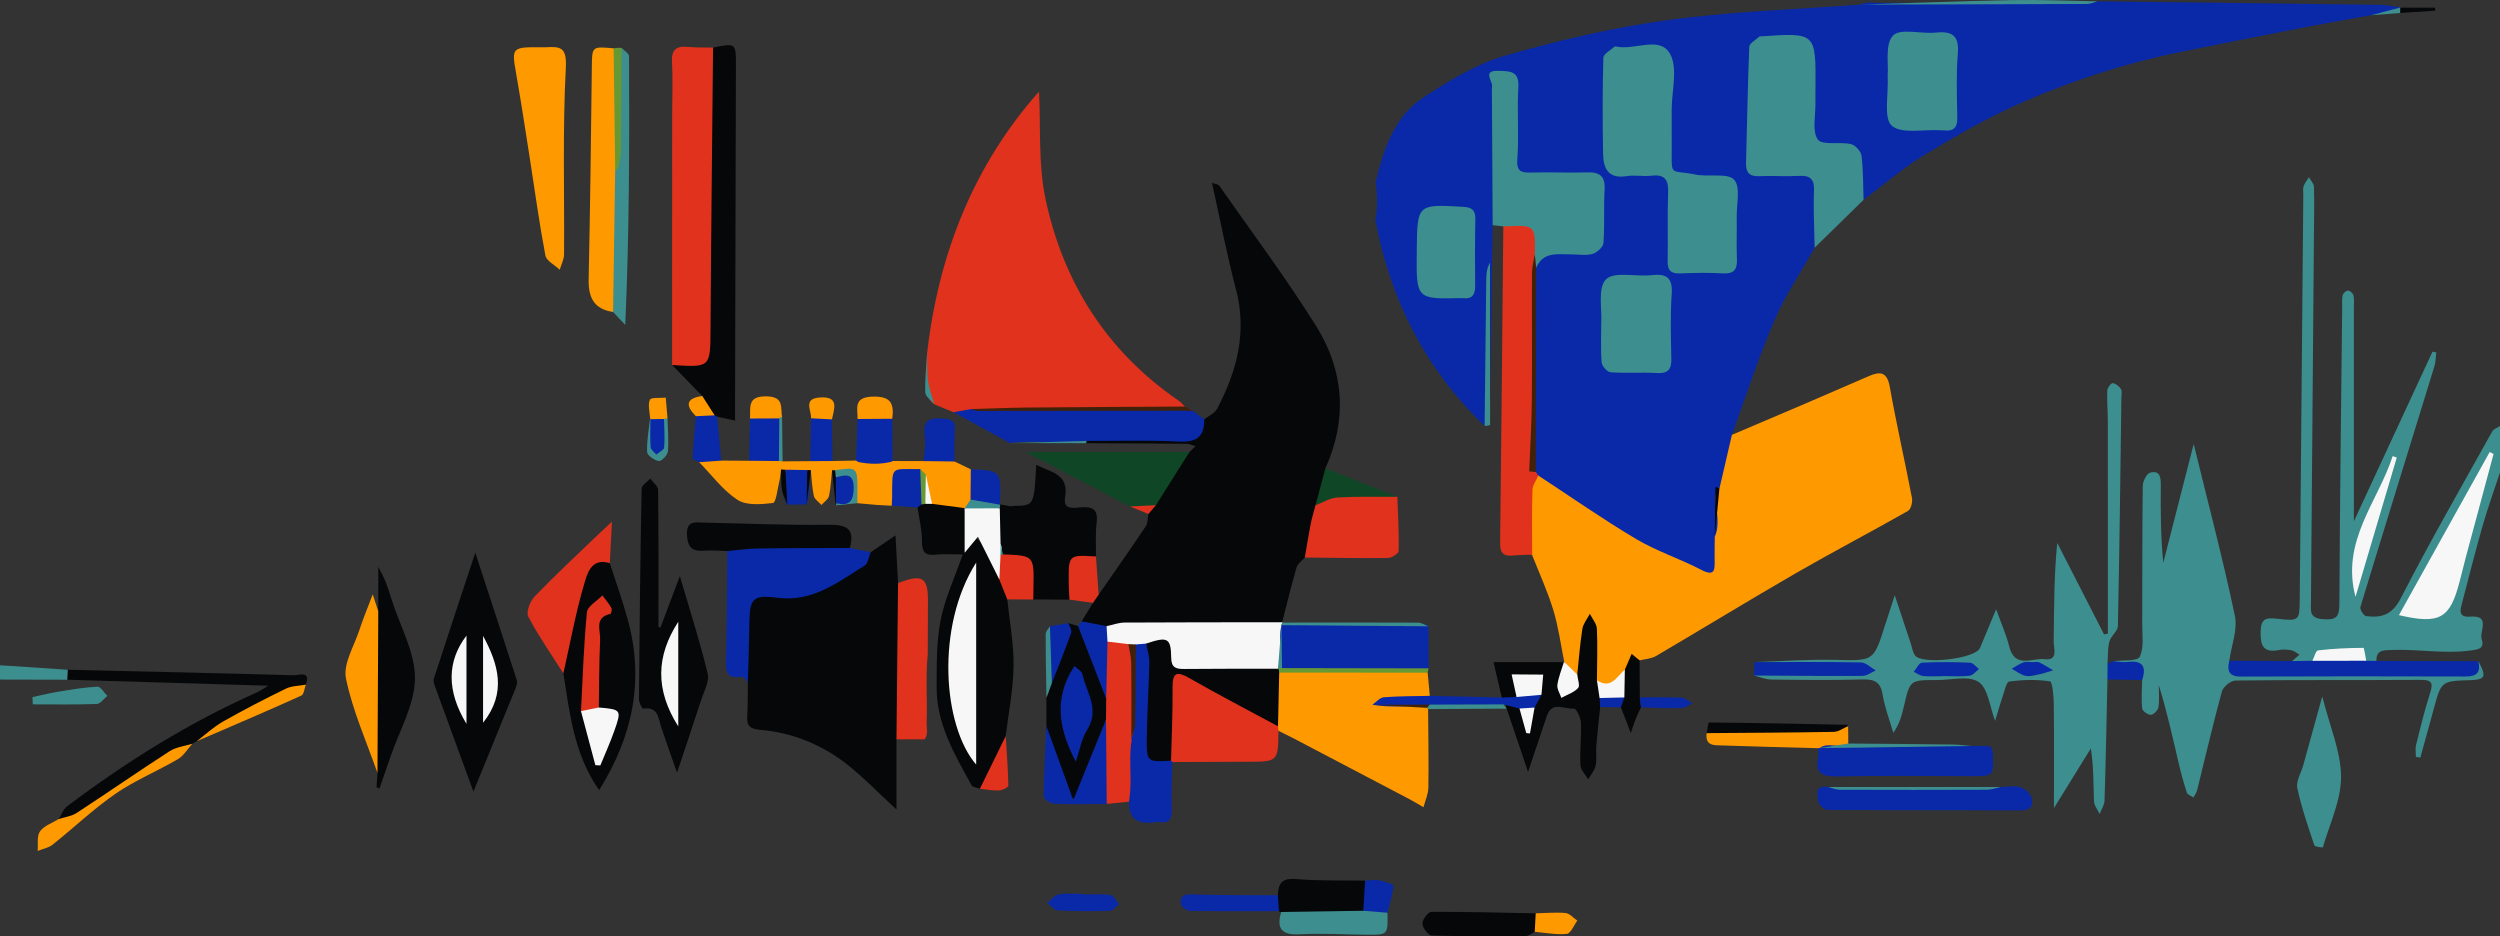 <?xml version="1.0" encoding="UTF-8" standalone="no"?>
<!-- Created with Inkscape (http://www.inkscape.org/) -->

<svg
   xmlns:dc="http://purl.org/dc/elements/1.1/"
   xmlns:cc="http://creativecommons.org/ns#"
   xmlns:rdf="http://www.w3.org/1999/02/22-rdf-syntax-ns#"
   xmlns:svg="http://www.w3.org/2000/svg"
   xmlns="http://www.w3.org/2000/svg"
   xmlns:inkscape="http://www.inkscape.org/namespaces/inkscape"
   version="1.1"
   width="700"
   height="262.146"
   viewBox="0 0 700 262.146"
   id="Layer_1"
   xml:space="preserve"><rect x="0" y="0" width="700" height="262.146" fill="#333333" stroke="none"/><defs
   id="defs297" />
<path
   d="m 700,132.275 c -1.631,4.967 -3.416,9.89 -4.854,14.912 -2.058,7.181 -3.868,14.432 -5.767,21.657 -0.532,2.028 -1.109,4.063 2.311,3.808 5.849,-0.436 2.459,4.129 3.184,6.328 0.935,2.84 -1.309,2.925 -3.467,3.201 -7.214,0.924 -14.383,-0.476 -21.581,-0.192 -2.3,0.091 -4.478,-0.167 -4.44,3.071 -0.484,0.71 -1.172,0.83 -1.953,0.682 -3.732,-3.315 -12.625,-3.144 -17.125,0.346 -1.679,0.438 -3.282,0.549 -4.523,-0.984 0.686,-0.596 1.371,-1.192 2.057,-1.789 -0.74,-0.429 -1.436,-1.073 -2.229,-1.232 -1.125,-0.225 -2.357,-0.288 -3.479,-0.076 -4.348,0.819 -5.253,-1.11 -5.158,-5.15 0.088,-3.663 1.458,-3.962 4.527,-3.616 6.394,0.721 6.373,0.562 6.428,-5.744 0.32,-37.631 0.66,-75.262 0.993,-112.893 0.008,-0.833 -0.165,-1.729 0.089,-2.481 0.302,-0.896 0.974,-1.665 1.485,-2.489 0.492,0.888 1.38,1.764 1.409,2.666 0.131,4.155 0.033,8.319 0,12.479 -0.279,34.619 -0.567,69.238 -0.839,103.857 -0.018,2.254 -0.55,4.396 3.212,4.722 3.801,0.328 4.732,-0.465 4.749,-4.299 0.121,-27.644 0.489,-55.287 0.782,-82.931 0.012,-1.165 -0.129,-2.369 0.129,-3.479 0.129,-0.552 1.014,-1.302 1.534,-1.285 0.538,0.019 1.374,0.784 1.503,1.353 0.25,1.112 0.111,2.316 0.111,3.481 0.004,19.43 0.002,38.858 0.002,59.749 7.714,-16.642 14.86,-32.059 22.007,-47.476 0.354,0.07 0.708,0.141 1.062,0.211 -0.168,1.308 -0.15,2.672 -0.532,3.913 -6.91,22.46 -13.888,44.899 -20.72,67.383 -0.201,0.659 0.933,2.444 1.596,2.529 4.295,0.553 7.317,-0.322 9.73,-5.024 8.1,-15.78 16.957,-31.173 25.591,-46.677 0.389,-0.697 1.437,-1.028 2.177,-1.529 C 700,123.608 700,127.942 700,132.275 z"
   inkscape:connector-curvature="0"
   id="path3"
   style="fill:#3d8e8e;fill-rule:evenodd" />
<path
   d="m 0,186.275 c 6.328,0.42 12.656,0.84 18.984,1.261 0.536,0.959 0.826,1.904 -0.146,2.785 -6.279,-0.016 -12.559,-0.03 -18.838,-0.046 0,-1.333 0,-2.667 0,-4 z"
   inkscape:connector-curvature="0"
   id="path5"
   style="fill:#3d8e8e;fill-rule:evenodd" />
<path
   d="m 587.258,0.366 c 26.371,0.319 52.741,0.624 79.111,0.986 1.946,0.026 3.887,0.47 5.83,0.72 -2.386,2.151 -5.523,1.464 -8.285,2.192 -6.934,1.262 -13.879,2.458 -20.797,3.802 -11.043,2.146 -22.076,4.354 -33.101,6.6 -15.147,3.085 -29.805,7.898 -43.915,14.06 -9.356,4.086 -18.302,9.239 -27.055,14.537 -6.08,3.681 -11.52,8.419 -17.244,12.685 -2.172,-0.086 -1.924,-1.901 -2.164,-3.218 -0.328,-1.796 -0.272,-3.651 -0.176,-5.471 0.197,-3.68 -1.214,-5.354 -5.135,-5.51 -7.316,-0.289 -7.785,-0.974 -7.862,-8.298 -0.058,-5.481 -0.073,-10.966 0.001,-16.446 0.048,-3.434 -1.116,-5.092 -4.863,-5.233 -9.836,-0.372 -10.012,-0.303 -10.07,9.557 -0.041,6.803 0.233,13.602 -0.729,20.396 -0.692,4.884 0.375,5.634 5.365,6.039 4.152,0.337 10.02,-2.04 12.013,2.241 2.769,5.947 2.306,12.899 -0.078,19.354 -3.833,6.829 -8.282,13.395 -11.354,20.552 -4.459,10.392 -7.926,21.209 -11.816,31.845 1.245,1.245 1.236,2.799 0.513,4.137 -1.605,2.966 -1.706,6.375 -3.019,9.404 -2.258,4.966 -0.506,10.21 -1.041,15.293 0.074,1.328 -0.014,2.656 -0.058,3.984 -0.216,6.658 -2.066,7.954 -8.384,5.373 -15.483,-6.327 -29.193,-15.65 -42.531,-25.57 -0.256,-0.19 -0.401,-0.524 -0.595,-0.804 -0.48,-0.772 -0.802,-1.601 -0.982,-2.491 -0.236,-18.445 -0.739,-36.887 0.243,-55.319 1.642,-4.864 5.182,-6.525 10.068,-6.007 1.15,0.122 2.329,-0.044 3.489,0.009 3.269,0.149 4.983,-1.148 4.87,-4.644 -0.113,-3.488 -0.067,-6.984 -0.02,-10.475 0.045,-3.333 -1.455,-4.848 -4.798,-4.85 -4.489,-0.002 -8.981,0.096 -13.468,-0.06 -5.111,-0.178 -5.718,-0.813 -5.733,-5.847 -0.017,-5.155 0.005,-10.311 0.002,-15.465 -0.001,-1.33 0.054,-2.671 -0.25,-3.975 -0.274,-1.177 -0.708,-2.316 -2.239,-2.15 -1.3,0.142 -1.395,1.237 -1.494,2.228 -0.117,1.159 -0.016,2.326 -0.014,3.49 0.02,9.479 0.036,18.957 -0.014,28.436 -0.012,2.29 0.322,4.714 -1.533,6.599 -0.246,15.575 -0.492,31.149 -0.74,46.725 -1.428,-2.827 -0.608,-5.848 -0.648,-8.767 -0.119,-8.729 -0.051,-17.46 -0.055,-26.188 -0.019,13.095 0.02,26.189 -0.064,39.283 -0.012,1.719 0.829,3.66 -0.75,5.188 -16.508,-15.91 -26.422,-35.314 -30.592,-57.76 0.739,-3.484 0.555,-6.978 0.09,-10.474 2.209,-9.366 5.238,-18.561 13.709,-24.019 7.052,-4.544 14.526,-9.15 22.473,-11.433 14.926,-4.286 30.196,-7.877 45.566,-9.978 17.898,-2.445 36.057,-2.983 54.102,-4.349 1.727,-0.936 3.595,-0.464 5.389,-0.468 18.473,-0.04 36.945,-0.011 55.417,-0.045 1.803,-0.001 3.662,0.403 5.415,-0.401 z"
   inkscape:connector-curvature="0"
   id="path7"
   style="fill:#0929a8;fill-rule:evenodd" />
<path
   d="m 481.436,136.827 c 1.166,-5.022 2.332,-10.046 3.498,-15.07 7.061,-3.006 14.126,-5.997 21.178,-9.02 5.735,-2.457 11.457,-4.943 17.18,-7.432 3.197,-1.39 5.102,-1.169 5.847,3.017 1.854,10.416 4.222,20.739 6.216,31.132 0.215,1.125 -0.295,3.134 -1.111,3.599 -10.404,5.916 -21.025,11.449 -31.391,17.43 -13.139,7.58 -26.072,15.515 -39.155,23.193 -1.321,0.775 -3.06,0.843 -4.604,1.239 -2.608,-0.503 -3.042,1.545 -3.781,3.244 -4.05,4.585 -5.32,4.848 -9.011,1.893 -1.516,-4.627 -0.07,-9.509 -1.163,-14.826 -1.853,5.008 0.819,10.079 -2.18,14.258 -3.385,1.438 -3.806,-1.332 -4.761,-3.348 -0.066,-0.246 -0.131,-0.493 -0.194,-0.74 -0.993,-4.865 -1.634,-9.838 -3.072,-14.567 -1.597,-5.251 -3.92,-10.28 -5.927,-15.406 -2.705,-6.851 -1.35,-13.882 -0.836,-20.855 0.089,-1.213 1.137,-1.991 2.574,-1.411 9.118,5.968 18.057,12.236 27.42,17.792 5.734,3.403 12.234,5.492 18.171,8.591 3.854,2.012 3.81,-0.026 3.764,-2.759 -0.036,-2.165 0.023,-4.331 0.04,-6.497 1.162,-2.585 0.771,-5.218 0.503,-7.927 -0.18,-1.811 -0.926,-3.911 0.795,-5.53 z"
   inkscape:connector-curvature="0"
   id="path9"
   style="fill:#ff9900;fill-rule:evenodd" />
<path
   d="m 302.843,173.976 c 1.071,-1.729 2.141,-3.458 3.211,-5.187 0.381,-0.858 0.531,-1.877 1.572,-2.28 4.42,-6.384 8.885,-12.737 13.208,-19.187 0.599,-0.894 0.489,-2.262 0.707,-3.41 0.508,-1.21 1.415,-2.168 2.066,-3.292 3.539,-4.436 5.766,-9.752 9.458,-14.082 0.558,-0.534 1.116,-1.067 1.674,-1.602 -0.837,-0.234 -1.673,-0.665 -2.513,-0.673 -9.371,-0.095 -18.743,-0.123 -28.115,-0.17 -0.32,-0.624 -0.173,-1.107 0.435,-1.451 7.218,-1.781 14.561,-0.72 21.836,-0.751 4.414,-0.019 8.205,-0.536 10.794,-4.482 1.236,-0.976 2.962,-1.693 3.631,-2.967 5.527,-10.522 8.431,-21.417 5.259,-33.449 -2.555,-9.692 -4.435,-19.563 -6.711,-29.791 0.806,0.3 1.729,0.343 2.053,0.806 9.125,13.045 18.685,25.822 27.119,39.304 7.818,12.497 8.808,26.097 2.577,39.834 1.548,2.293 0.352,4.495 -0.319,6.657 -0.486,1.569 -1.411,3.009 -1.181,4.754 -1.569,4.468 -2.667,9.086 -4.252,13.55 -0.793,0.916 -2.002,1.712 -2.309,2.769 -1.485,5.11 -2.728,10.292 -4.056,15.448 -0.239,0.211 -0.479,0.421 -0.717,0.635 -2.515,1.212 -5.216,0.821 -7.857,0.885 -13.462,0.322 -26.942,-0.642 -40.393,0.579 -2.622,-0.136 -5.939,1.738 -7.177,-2.447 z"
   inkscape:connector-curvature="0"
   id="path11"
   style="fill:#060708;fill-rule:evenodd" />
<path
   d="m 259.629,98.54 c 3.229,-27.742 13.182,-52.512 31.294,-72.897 0.518,9.919 -0.262,20.356 1.841,30.176 5.004,23.366 17.165,42.58 37.192,56.316 0.674,0.462 1.21,1.125 1.812,1.694 -1.546,2.527 -4.115,1.804 -6.32,1.815 -15.314,0.085 -30.629,0.035 -45.943,0.049 -2.325,0.002 -4.666,-0.15 -6.942,0.519 -1.936,0.264 -3.76,-0.271 -5.587,-0.794 -1.791,-0.737 -3.582,-1.475 -5.373,-2.212 -2.917,-2.176 -2.004,-5.338 -2.067,-8.221 -0.049,-2.146 -0.138,-4.3 0.093,-6.445 z"
   inkscape:connector-curvature="0"
   id="path13"
   style="fill:#e0321c;fill-rule:evenodd" />
<path
   d="m 243.793,154.624 c 2.295,-1.557 4.591,-3.112 6.955,-4.716 0.229,4.354 0.467,8.865 0.705,13.376 0.207,0.634 0.155,-0.221 0.235,0.434 1.684,13.869 1.02,27.764 0.377,41.656 -0.03,0.65 -0.552,1.189 -1.055,1.642 0,6.235 0,12.47 0,19.643 -5.151,-4.749 -9.189,-8.951 -13.717,-12.535 -7.125,-5.641 -15.383,-8.979 -24.462,-9.769 -2.83,-0.246 -3.789,-1.113 -3.61,-3.853 0.205,-3.139 0.133,-6.295 0.181,-9.443 -1.154,-5.563 -0.869,-11.199 -0.759,-16.813 0.118,-6.03 2.231,-8.701 8.076,-8.205 11.223,0.952 19.209,-4.883 27.074,-11.417 z"
   inkscape:connector-curvature="0"
   id="path15"
   style="fill:#060708;fill-rule:evenodd" />
<path
   d="m 591.748,185.141 c 2.57,-0.358 6.729,0.066 7.373,-1.241 1.27,-2.576 0.684,-6.112 0.697,-9.251 0.058,-12.868 -0.008,-25.736 0.159,-38.602 0.017,-1.293 1.063,-3.424 2.038,-3.692 2.859,-0.787 3.025,1.399 3.007,3.602 -0.062,7.154 -0.022,14.31 0.692,21.636 2.736,-10.681 5.471,-21.362 8.521,-33.272 4.14,16.94 8.239,32.422 11.525,48.073 0.823,3.922 -0.967,8.393 -1.555,12.61 1.258,2.535 3.664,2.638 5.978,2.65 19.212,0.104 38.423,0.102 57.636,0.004 2.327,-0.012 4.69,-0.188 6.108,-2.521 2.364,4.279 1.985,5.176 -2.24,5.307 -8.14,0.252 -8.128,0.255 -10.24,8.091 -1.222,4.531 -2.493,9.05 -3.742,13.574 -0.416,-0.055 -0.833,-0.109 -1.249,-0.164 0,-1.123 -0.225,-2.302 0.039,-3.359 1.197,-4.813 2.371,-9.645 3.882,-14.364 0.861,-2.693 0.851,-3.882 -2.528,-3.859 -17.314,0.116 -34.631,-0.019 -51.943,0.187 -1.317,0.016 -3.423,1.768 -3.784,3.09 -2.507,9.165 -4.638,18.433 -6.933,27.657 -0.176,0.709 -0.678,1.337 -1.029,2.002 -0.637,-0.449 -1.654,-0.774 -1.847,-1.367 -0.915,-2.818 -1.686,-5.691 -2.361,-8.579 -1.685,-7.202 -3.29,-14.423 -5.489,-21.519 0,2.076 0.211,4.186 -0.102,6.215 -0.129,0.84 -1.357,2.07 -2.127,2.101 -0.828,0.032 -2.369,-1.068 -2.439,-1.788 -0.258,-2.63 -0.031,-5.308 0.012,-7.968 -0.759,-2.548 -2.186,-4.14 -5.128,-3.956 -1.083,0.065 -2.253,-0.192 -2.931,-1.297 z"
   inkscape:connector-curvature="0"
   id="path17"
   style="fill:#3d8e8e;fill-rule:evenodd" />
<path
   d="m 590.088,190.26 c -0.253,11.305 -0.464,22.61 -0.818,33.911 -0.039,1.261 -0.894,2.495 -1.37,3.741 -0.551,-1.173 -1.532,-2.33 -1.577,-3.522 -0.182,-4.806 -0.075,-9.623 -0.879,-14.835 -3.223,5.209 -6.447,10.418 -10.338,16.704 0,-10.54 0.066,-19.898 -0.049,-29.255 -0.026,-2.175 -0.395,-6.114 -1.071,-6.219 -3.726,-0.574 -7.63,-0.466 -11.39,0.035 -0.813,0.108 -1.36,2.765 -1.888,4.296 -0.737,2.14 -1.341,4.325 -2.071,6.72 -1.534,-3.984 -1.958,-9.105 -4.616,-10.882 -2.778,-1.856 -7.707,-0.524 -11.695,-0.536 -7.548,-0.021 -7.536,-0.004 -9.221,7.313 -0.571,2.48 -1.216,4.944 -2.976,7.453 -1.027,-3.542 -2.402,-7.028 -2.982,-10.643 -0.581,-3.619 -2.303,-4.391 -5.686,-4.295 -8.486,0.241 -16.984,0.141 -25.477,0.027 -1.617,-0.022 -3.226,-0.731 -4.838,-1.124 1.957,-1.697 4.359,-1.344 6.643,-1.365 7.877,-0.075 15.756,0.012 23.636,-0.433 -7.683,-0.767 -15.388,-0.428 -23.081,-0.585 -2.434,-0.05 -5.02,0.457 -7.126,-1.381 7.548,-0.232 15.103,-0.799 22.64,-0.62 10.754,0.256 10.743,0.488 13.962,-9.737 0.785,-2.494 1.618,-4.973 2.719,-8.345 1.688,5.094 3.086,9.317 4.487,13.54 0.366,1.103 0.524,2.353 1.158,3.271 1.871,2.713 16.921,0.976 18.203,-2.041 1.403,-3.301 2.764,-6.619 4.535,-10.87 1.447,4.055 2.855,7.177 3.666,10.447 1.555,6.269 6.489,3.117 9.892,3.542 3.976,0.496 2.515,-3.107 2.546,-5.043 0.148,-9.078 0.066,-18.16 1.004,-27.516 4.368,8.538 8.736,17.076 13.105,25.614 0.357,-0.069 0.714,-0.139 1.07,-0.208 0,-19.72 0.011,-39.44 -0.011,-59.16 -0.003,-2.973 -0.263,-5.949 -0.16,-8.915 0.026,-0.748 1.06,-2.105 1.511,-2.057 0.84,0.09 1.82,0.858 2.31,1.622 0.385,0.601 0.148,1.619 0.138,2.451 -0.287,21.312 -0.531,42.624 -0.979,63.933 -0.03,1.444 -1.965,2.762 -2.371,4.307 -0.52,1.981 -0.385,4.135 -0.533,6.213 1.122,1.489 1.084,2.97 -0.022,4.447 z"
   inkscape:connector-curvature="0"
   id="path19"
   style="fill:#3d8e8e;fill-rule:evenodd" />
<path
   d="m 399.738,188.341 c 0.203,2.167 0.407,4.333 0.611,6.5 -1.813,2.741 -4.648,1.535 -7.078,1.768 -1.768,0.169 -3.569,0.073 -5.281,0.037 3.642,0.966 7.393,-0.355 10.943,0.874 0.436,0.23 0.746,0.573 0.936,1.025 0.047,7.326 0.188,14.654 0.072,21.979 -0.028,1.841 -0.883,3.668 -1.358,5.501 -1.325,-0.762 -2.628,-1.566 -3.98,-2.278 -10.747,-5.652 -21.501,-11.292 -32.258,-16.925 -1.445,-0.757 -2.92,-1.458 -4.381,-2.185 -0.742,-0.646 -1.05,-1.506 -1.218,-2.438 0.111,-4.856 -1.59,-9.897 1.449,-14.467 1.491,-0.918 3.166,-0.845 4.809,-0.851 10.395,-0.037 20.789,-0.041 31.183,0.004 1.952,0.01 4.015,-0.223 5.551,1.456 z"
   inkscape:connector-curvature="0"
   id="path21"
   style="fill:#ff9900;fill-rule:evenodd" />
<path
   d="m 188.193,102.196 c 0.003,-23.086 0.005,-46.172 0.011,-69.258 0.001,-5.15 0.242,-10.313 -0.05,-15.447 -0.206,-3.613 1.186,-4.688 4.533,-4.355 2.306,0.229 4.645,0.131 6.968,0.179 2.168,1.464 1.811,3.783 1.843,5.869 0.413,26.048 -1.032,52.071 -1.064,78.116 -0.01,7.317 -4.639,9.023 -12.241,4.896 z"
   inkscape:connector-curvature="0"
   id="path23"
   style="fill:#e0321c;fill-rule:evenodd" />
<path
   d="m 508.104,69.359 c -0.089,-5.318 -0.396,-10.646 -0.188,-15.952 0.136,-3.428 -1.188,-4.329 -4.335,-4.152 -3.65,0.205 -7.326,-0.096 -10.98,0.073 -2.887,0.133 -3.795,-1.104 -3.714,-3.828 0.321,-10.801 0.456,-21.608 0.913,-32.403 0.042,-1.004 1.859,-1.939 2.871,-2.887 0.092,-0.086 0.324,-0.019 0.49,-0.029 15.277,-1.051 15.277,-1.051 15.176,14.237 -0.01,1.498 -0.045,2.997 -0.014,4.494 0.072,3.478 -1.006,7.794 0.666,10.151 1.217,1.718 6.143,0.573 9.286,1.278 1.212,0.272 2.8,2.039 2.953,3.28 0.502,4.071 0.425,8.214 0.571,12.327 -4.563,4.47 -9.129,8.941 -13.695,13.411 z"
   inkscape:connector-curvature="0"
   id="path25"
   style="fill:#3d8e8e;fill-rule:evenodd" />
<path
   d="m 274.359,220.861 c -0.785,-0.307 -1.981,-0.386 -2.294,-0.953 -4.766,-8.635 -9.873,-17.222 -9.811,-27.521 0.037,-6.233 -0.088,-12.598 1.105,-18.657 1.211,-6.148 3.956,-11.995 6.201,-18.473 -2.464,0 -5.048,-0.225 -7.576,0.057 -3.227,0.357 -3.847,-0.983 -3.838,-3.936 0.009,-3.096 -0.79,-6.193 -1.235,-9.29 -0.027,-0.864 0.513,-1.3 1.218,-1.616 0.469,-0.166 0.951,-0.268 1.444,-0.332 0.993,-0.104 1.987,-0.115 2.985,-0.065 2.461,0.37 4.951,0.631 7.222,1.769 1.584,4.203 2.144,8.714 6.77,11.526 2.462,1.498 2.715,5.542 4.044,8.402 0.535,2.007 1.782,3.846 1.443,6.059 0.641,6.216 1.851,12.439 1.766,18.646 -0.09,6.552 -1.417,13.088 -2.203,19.63 -1.135,5.545 -3.508,10.484 -7.241,14.754 z"
   inkscape:connector-curvature="0"
   id="path27"
   style="fill:#060708;fill-rule:evenodd" />
<path
   d="m 417.947,63.053 c -0.068,-11.957 -0.14,-23.914 -0.206,-35.872 -0.005,-0.996 -0.058,-2.001 0.041,-2.989 0.161,-1.608 -2.841,-4.491 1.8,-4.357 3.17,0.092 5.846,-0.028 5.555,4.648 -0.41,6.624 0.225,13.317 -0.283,19.927 -0.285,3.711 1.102,3.985 4.019,3.898 5.147,-0.152 10.308,0.126 15.453,-0.04 3.55,-0.115 5.19,0.996 4.964,4.833 -0.293,4.971 0.053,9.981 -0.321,14.941 -0.086,1.137 -1.822,2.709 -3.085,3.064 -1.847,0.521 -3.951,0.103 -5.945,0.122 -3.728,0.037 -7.835,-0.891 -9.804,3.752 -1.245,-0.88 -1.315,-2.235 -1.457,-3.561 0.632,-4.65 -0.796,-7.516 -6.098,-7.138 -0.636,0.045 -1.194,-0.426 -1.652,-0.901 -0.994,-0.109 -1.987,-0.218 -2.981,-0.327 z"
   inkscape:connector-curvature="0"
   id="path29"
   style="fill:#3d8e8e;fill-rule:evenodd" />
<path
   d="m 420.927,63.381 c 0.165,-0.002 0.331,10e-4 0.497,-0.007 8.441,-0.373 8.441,-0.373 8.317,7.807 -0.591,18.309 -0.089,36.622 -0.258,54.933 -0.02,2.156 0.21,4.337 -0.569,6.427 -0.916,5.784 -0.171,11.61 -0.445,17.409 -0.086,1.796 0.474,3.659 -0.479,5.38 -1.493,0.068 -2.992,0.071 -4.477,0.22 -2.565,0.255 -3.509,-0.793 -3.479,-3.401 0.343,-29.59 0.608,-59.179 0.893,-88.768 z"
   inkscape:connector-curvature="0"
   id="path31"
   style="fill:#e0321c;fill-rule:evenodd" />
<path
   d="m 188.193,102.196 c 10.842,0.706 10.692,0.705 10.757,-10.276 0.153,-26.203 0.462,-52.405 0.707,-78.606 6.397,-1.264 6.415,-1.264 6.4,4.961 -0.075,31.786 -0.16,63.572 -0.24,95.358 -0.004,1.435 0,2.869 0,4.129 -1.855,-0.4 -3.426,-0.74 -4.997,-1.08 -0.476,0.012 -0.885,-0.152 -1.239,-0.466 -1.022,-1.75 -2.169,-3.434 -2.939,-5.325 -2.817,-2.898 -5.633,-5.796 -8.449,-8.695 z"
   inkscape:connector-curvature="0"
   id="path33"
   style="fill:#060708;fill-rule:evenodd" />
<path
   d="m 184.935,175.709 c 1.664,-4.418 3.327,-8.836 5.421,-14.396 2.877,9.834 5.689,18.491 7.798,27.317 0.532,2.226 -1.08,5.021 -1.88,7.498 -2.126,6.582 -4.347,13.133 -6.703,20.216 -1.611,-4.612 -3.083,-8.654 -4.428,-12.738 -0.851,-2.584 -0.845,-5.836 -5.083,-5.179 -0.26,0.04 -1.165,-1.734 -1.157,-2.66 0.161,-19.647 0.375,-39.295 0.748,-58.938 0.018,-0.96 1.583,-1.892 2.427,-2.836 0.765,1.065 2.181,2.123 2.194,3.197 0.154,12.801 0.099,25.604 0.099,38.407 0.189,0.037 0.376,0.074 0.564,0.112 z"
   inkscape:connector-curvature="0"
   id="path35"
   style="fill:#060708;fill-rule:evenodd" />
<path
   d="m 133.081,154.751 c 4.164,12.735 7.942,24.231 11.638,35.753 0.214,0.667 -0.105,1.601 -0.397,2.32 -3.774,9.316 -7.588,18.617 -11.764,28.832 -3.787,-10.348 -7.269,-19.835 -10.715,-29.334 -0.263,-0.727 -0.576,-1.641 -0.36,-2.305 3.683,-11.361 7.446,-22.697 11.598,-35.266 z"
   inkscape:connector-curvature="0"
   id="path37"
   style="fill:#060708;fill-rule:evenodd" />
<path
   d="m 243.793,154.624 c -0.55,1.279 -0.739,3.145 -1.709,3.745 -7.526,4.656 -14.561,10.324 -24.528,8.999 -6.915,-0.92 -7.65,0.341 -7.735,7.39 -0.066,5.436 -0.275,10.87 -0.42,16.303 -0.521,-0.556 -1.141,-1.653 -1.549,-1.58 -4.84,0.871 -4.659,-1.968 -4.56,-5.435 0.284,-9.908 0.265,-19.825 0.365,-29.738 1.381,-2.046 3.553,-2.402 5.73,-2.472 7.996,-0.255 15.996,-0.155 23.994,-0.06 1.694,0.021 3.326,0.327 4.57,1.649 1.947,0.4 3.895,0.8 5.842,1.199 z"
   inkscape:connector-curvature="0"
   id="path39"
   style="fill:#0929a8;fill-rule:evenodd" />
<path
   d="m 170.747,157.686 c 1.657,5.157 3.478,10.269 4.939,15.481 4.786,17.07 1.598,32.837 -7.933,48.082 -7.095,-10.188 -8.219,-21.552 -10.009,-32.711 -1.218,-2.563 -0.733,-5.193 -0.268,-7.806 1.197,-6.709 2.949,-13.286 5.733,-19.5 1.36,-3.035 3.217,-6.237 7.538,-3.546 z"
   inkscape:connector-curvature="0"
   id="path41"
   style="fill:#060708;fill-rule:evenodd" />
<path
   d="m 151.741,13.236 c 0.333,0.004 0.666,0.019 0.997,10e-4 3.99,-0.208 6.008,-0.225 5.696,5.664 -0.924,17.399 -0.373,34.876 -0.5,52.321 -0.011,1.438 -0.789,2.87 -1.21,4.304 -1.392,-1.327 -3.729,-2.475 -4.021,-4.011 -1.724,-9.071 -2.953,-18.236 -4.385,-27.363 -1.231,-7.846 -2.423,-15.698 -3.794,-23.52 -1.295,-7.378 -1.287,-7.465 7.217,-7.396 z"
   inkscape:connector-curvature="0"
   id="path43"
   style="fill:#ff9900;fill-rule:evenodd" />
<path
   d="m 283.892,141.639 c 5.649,-0.058 5.649,-0.058 6.251,-11.502 3.977,2.123 9.248,2.427 8.081,9.156 -0.624,3.595 2.477,2.901 4.427,2.752 3.306,-0.253 4.862,0.607 4.41,4.305 -0.382,3.119 -0.153,6.314 -0.194,9.477 -5.208,0.41 -7.371,3.137 -6.534,8.347 0.202,1.257 -0.047,2.616 -0.886,3.731 -3.379,-0.021 -6.758,-0.04 -10.137,-0.061 -1.354,-0.977 -1.759,-2.533 -1.531,-3.922 0.891,-5.415 -1.819,-7.666 -6.743,-8.204 -1.087,-0.921 -1.484,-2.214 -1.911,-3.493 -0.645,-2.942 -0.555,-5.911 -0.292,-8.888 0.091,-0.545 0.282,-1.054 0.557,-1.532 0.192,-0.193 0.388,-0.385 0.584,-0.576 0.694,0.119 1.389,0.238 2.084,0.357 0.606,0.218 1.218,0.213 1.834,0.053 z"
   inkscape:connector-curvature="0"
   id="path45"
   style="fill:#060708;fill-rule:evenodd" />
<path
   d="m 270.102,142.27 c -3.046,-0.4 -6.091,-0.8 -9.137,-1.2 -2.59,-1.942 -1.695,-5.175 -2.844,-7.642 -0.47,-0.46 -1.075,-0.603 -1.697,-0.705 -3.517,-0.422 -5.041,1.215 -5.13,4.655 -0.04,1.521 0.183,3.305 -1.617,4.222 -1.417,-0.074 -2.837,-0.123 -4.253,-0.229 -1.792,-0.134 -3.58,-0.314 -5.37,-0.476 -1.322,-1.022 -1.447,-2.557 -1.299,-3.953 0.365,-3.435 -1.408,-4.581 -4.45,-4.618 -0.459,-0.186 -0.899,-0.406 -1.324,-0.656 -0.258,2.406 -0.339,4.852 -0.861,7.2 -0.211,0.95 -1.381,1.688 -2.115,2.523 -0.737,-0.834 -1.916,-1.571 -2.125,-2.521 -0.52,-2.36 -0.597,-4.818 -0.852,-7.236 -0.453,0.275 -0.93,0.498 -1.43,0.676 -1.842,0.341 -3.679,0.379 -5.505,-0.116 -0.46,-0.259 -0.927,-0.506 -1.403,-0.736 -0.161,1.15 -0.23,2.322 -0.501,3.446 -0.504,2.09 -0.922,5.831 -1.734,5.93 -3.298,0.399 -7.441,0.765 -9.955,-0.877 -4.119,-2.688 -7.212,-6.949 -10.738,-10.547 1.935,-1.9 4.019,-1.74 6.183,-0.444 2.605,0.015 5.21,0.03 7.816,0.046 2.493,-1.463 5.133,-1.365 7.824,-0.739 0.542,0.253 1.057,0.557 1.545,0.904 2.58,-0.019 5.159,-0.036 7.739,-0.054 2.059,-1.4 4.125,-1.472 6.201,-0.038 2.215,-0.042 4.43,-0.085 6.645,-0.127 0.228,0.003 0.455,0.006 0.682,0.006 2.948,0.088 5.896,0.09 8.844,0.045 0.227,0.022 0.454,0.048 0.68,0.073 2.909,0.009 5.817,0.018 8.726,0.026 2.874,-0.086 5.758,-0.934 8.617,0.109 1.521,0.731 3.042,1.462 4.562,2.193 1.413,2.771 0.167,5.729 0.612,8.571 -0.233,0.957 -0.842,1.616 -1.668,2.104 -0.222,0.064 -0.445,0.124 -0.668,0.185 z"
   inkscape:connector-curvature="0"
   id="path47"
   style="fill:#ff9900;fill-rule:evenodd" />
<path
   d="m 171.663,87.349 c -5.287,-0.762 -6.951,-3.983 -6.841,-9.074 0.425,-19.767 0.661,-39.537 0.889,-59.307 0.069,-5.993 -0.047,-5.995 6.104,-5.434 1.91,1.638 1.556,3.897 1.575,6.009 0.08,9.266 -0.039,18.531 0.078,27.798 0.349,11.555 0.14,23.111 0.096,34.666 -0.008,1.938 0.057,4.036 -1.901,5.342 z"
   inkscape:connector-curvature="0"
   id="path49"
   style="fill:#ff9900;fill-rule:evenodd" />
<path
   d="m 357.841,203.358 c 0.04,0.428 0.081,0.856 0.122,1.281 -0.086,8.667 -0.086,8.649 -8.875,8.651 -6.939,0.001 -13.878,0.054 -20.818,0.084 -0.243,-0.117 -0.485,-0.233 -0.73,-0.349 -0.725,-0.74 -1.381,-1.7 -1.065,-2.652 1.934,-5.819 0.864,-11.819 1.222,-17.729 0.295,-4.876 1.542,-5.827 5.833,-3.487 8.238,4.49 17.14,7.879 24.311,14.201 z"
   inkscape:connector-curvature="0"
   id="path51"
   style="fill:#e0321c;fill-rule:evenodd" />
<path
   d="m 266.975,115.418 c 1.653,-0.295 3.307,-0.59 4.96,-0.885 16.531,0.588 33.067,0.077 49.6,0.269 4.129,0.048 8.266,-0.271 12.389,0.201 1.083,0.802 2.167,1.604 3.252,2.406 0.098,4.781 -2.057,6.467 -6.954,6.228 -8.634,-0.423 -17.301,-0.158 -25.955,-0.181 -7.146,0.885 -14.348,-0.263 -21.495,0.595 -5.266,-2.877 -10.532,-5.755 -15.797,-8.633 z"
   inkscape:connector-curvature="0"
   id="path53"
   style="fill:#0929a8;fill-rule:evenodd" />
<path
   d="m 399.98,175.36 c 0.008,3.927 0.017,7.854 0.025,11.782 -2.682,1.267 -5.527,0.562 -8.281,0.575 -10.773,0.054 -21.547,0.145 -32.319,-0.034 -3.1,-3.693 -1.78,-7.799 -1.109,-11.846 0.347,-0.589 0.86,-0.927 1.538,-1.016 12.103,-0.074 24.207,-0.023 36.311,-0.014 1.287,0.003 2.668,-0.389 3.835,0.553 z"
   inkscape:connector-curvature="0"
   id="path55"
   style="fill:#0929a8;fill-rule:evenodd" />
<path
   d="m 18.838,190.321 c 0.049,-0.929 0.099,-1.857 0.147,-2.785 21.098,0.483 42.199,0.934 63.295,1.534 1.328,0.038 4.818,-1.451 3.355,2.638 -6.273,3.277 -12.298,7.042 -18.836,9.795 -4.06,1.71 -7.921,3.765 -11.691,6.019 -0.415,0.239 -0.83,0.479 -1.246,0.719 -10.98,6.622 -22.035,13.125 -32.137,21.098 -1.53,1.207 -3.537,3.088 -5.281,-0.004 0.79,-1.227 1.314,-2.806 2.408,-3.627 16.592,-12.463 34.1,-23.417 53.116,-31.85 0.701,-0.311 1.332,-0.777 3.154,-1.859 -19.634,-0.586 -37.958,-1.132 -56.284,-1.678 z"
   inkscape:connector-curvature="0"
   id="path57"
   style="fill:#060708;fill-rule:evenodd" />
<path
   d="m 441.631,188.863 c 0.453,-4.265 0.763,-8.552 1.437,-12.78 0.235,-1.479 1.366,-2.816 2.089,-4.219 0.689,1.398 1.906,2.771 1.973,4.199 0.225,4.796 0.037,9.611 0.008,14.419 0.935,1.451 1.272,3.104 1.609,4.759 0.143,1.006 0.095,1.966 -0.699,2.731 -0.369,3.647 -0.789,7.29 -1.086,10.943 -0.148,1.818 0.198,3.713 -0.181,5.465 -0.294,1.361 -1.366,2.555 -2.093,3.822 -0.76,-1.324 -2.104,-2.62 -2.171,-3.979 -0.194,-3.968 0.298,-7.968 0.139,-11.939 -0.056,-1.381 -1.371,-3.928 -1.874,-3.87 -2.605,0.298 -6.197,-2.306 -7.67,2.062 -1.669,4.949 -3.326,9.901 -5.26,15.665 -2.214,-6.548 -4.103,-12.137 -5.991,-17.726 -0.309,-0.503 -0.266,-0.973 0.128,-1.411 1.27,-0.754 2.43,-0.551 3.504,0.401 1.252,1.167 1.332,2.986 2.368,4.366 0.846,-1.115 0.704,-2.507 1.274,-3.64 0.654,-1.393 1.682,-2.634 1.72,-4.278 0.544,-2.3 0.657,-4.196 -2.622,-4.314 -2.869,-0.103 -3.765,1.188 -3.416,3.828 0.107,0.817 -0.196,1.593 -0.769,2.235 -1.253,0.71 -2.446,0.741 -3.552,-0.29 -0.739,-3.173 -1.479,-6.347 -2.311,-9.918 6.67,0 13.244,0 19.817,0 l -0.088,-0.091 c 1.48,1.515 0.295,3.047 0.034,4.576 -0.205,1.199 -1.353,2.846 0.295,3.442 1.997,0.724 2.189,-1.345 2.684,-2.656 0.229,-0.602 0.675,-1.122 0.704,-1.802 z"
   inkscape:connector-curvature="0"
   id="path59"
   style="fill:#060708;fill-rule:evenodd" />
<path
   d="m 333.064,126.538 c -3.132,4.968 -6.265,9.937 -9.397,14.905 -2.329,2.096 -4.857,0.234 -7.285,0.368 -9.317,-4.871 -18.635,-9.741 -29.217,-15.273 16.252,0 31.076,0 45.899,0 z"
   inkscape:connector-curvature="0"
   id="path61"
   style="fill:#0e4626;fill-rule:evenodd" />
<path
   d="m 365.352,156.106 c 0.529,-3.087 1.006,-6.185 1.609,-9.258 0.357,-1.815 0.916,-3.592 1.384,-5.386 1.233,-2.745 3.478,-3.656 6.345,-3.713 5.576,-0.109 11.133,-0.141 16.572,1.361 0.173,5.05 0.471,10.103 0.377,15.147 -0.014,0.706 -1.941,1.958 -2.996,1.972 -7.762,0.101 -15.528,-0.05 -23.291,-0.123 z"
   inkscape:connector-curvature="0"
   id="path63"
   style="fill:#e0321c;fill-rule:evenodd" />
<path
   d="m 552.013,208.866 c 1.314,0.002 2.629,0.004 3.944,0.005 0.561,-0.229 1.009,0.332 1.553,0.224 0.17,0.607 0.469,1.212 0.489,1.824 0.212,6.439 0.2,6.419 -6.104,6.408 -12.406,-0.021 -24.817,-0.179 -37.219,0.071 -4.208,0.084 -6.632,-0.566 -5.574,-5.436 0.17,-0.78 -0.047,-1.645 -0.086,-2.469 0.207,-0.243 0.412,-0.486 0.617,-0.731 1.322,-0.862 2.851,-1.023 4.306,-0.817 12.659,1.791 25.39,0.34 38.074,0.921 z"
   inkscape:connector-curvature="0"
   id="path65"
   style="fill:#0929a8;fill-rule:evenodd" />
<path
   d="m 251.009,207.016 c 0.148,-14.585 0.297,-29.171 0.444,-43.744 6.751,-2.623 8.373,-1.695 8.376,4.848 0.003,4.999 -0.036,9.998 -0.056,14.997 -0.653,6.373 -0.08,12.766 -0.312,19.144 -0.058,1.589 0.54,3.283 -0.563,4.757 -2.629,-0.001 -5.259,-0.001 -7.889,-0.002 z"
   inkscape:connector-curvature="0"
   id="path67"
   style="fill:#e0321c;fill-rule:evenodd" />
<path
   d="m 560.19,220.36 c 1.821,-0.029 3.748,-0.436 5.429,0.035 1.266,0.355 2.795,1.651 3.176,2.854 0.676,2.133 -0.042,3.683 -2.965,3.667 -18.057,-0.102 -36.115,-0.017 -54.171,-0.151 -0.897,-0.007 -2.413,-1.396 -2.543,-2.301 -0.269,-1.855 -1.122,-4.739 2.727,-4.112 7.712,1.003 15.458,0.384 23.183,0.378 8.386,-0.005 16.79,0.605 25.164,-0.37 z"
   inkscape:connector-curvature="0"
   id="path69"
   style="fill:#0929a8;fill-rule:evenodd" />
<path
   d="m 170.747,157.686 c -5.237,-1.628 -6.344,3.019 -7.172,5.826 -2.42,8.206 -3.949,16.675 -5.829,25.033 -3.341,-5.265 -6.936,-10.388 -9.829,-15.88 -0.669,-1.271 0.501,-4.339 1.777,-5.661 5.801,-6.015 11.94,-11.703 17.963,-17.503 0.93,-0.895 1.89,-1.758 3.695,-3.434 -0.236,4.524 -0.42,8.071 -0.605,11.619 z"
   inkscape:connector-curvature="0"
   id="path71"
   style="fill:#e0321c;fill-rule:evenodd" />
<path
   d="m 105.428,220.427 c 0.089,-1.333 0.177,-2.666 0.266,-3.999 -1.357,-3.829 -1.324,-7.807 -1.308,-11.795 0.038,-8.954 -0.031,-17.908 0.04,-26.862 0.019,-2.278 -0.313,-4.697 1.492,-6.599 0,-3.648 0,-7.296 0,-12.464 1.109,2.234 1.676,3.181 2.061,4.196 0.638,1.686 1.176,3.411 1.725,5.129 2.343,7.327 6.56,14.678 6.482,21.981 -0.078,7.362 -4.418,14.681 -6.905,22.014 -1,2.947 -2.037,5.883 -3.057,8.823 -0.236,-0.197 -0.501,-0.338 -0.796,-0.424 z"
   inkscape:connector-curvature="0"
   id="path73"
   style="fill:#060708;fill-rule:evenodd" />
<path
   d="m 237.95,153.426 c -8.646,0.041 -17.294,0.024 -25.939,0.154 -2.79,0.043 -5.574,0.473 -8.357,0.726 -2.155,-0.053 -4.329,-0.297 -6.466,-0.116 -3.332,0.281 -4.653,-0.906 -4.83,-4.382 -0.211,-4.155 2.338,-3.529 4.796,-3.478 11.62,0.243 23.243,0.768 34.857,0.605 5.149,-0.071 7.409,1.152 5.939,6.491 z"
   inkscape:connector-curvature="0"
   id="path75"
   style="fill:#060708;fill-rule:evenodd" />
<path
   d="m 299.188,174.476 c 0.891,0.279 1.781,0.558 2.672,0.836 1.991,1.241 2.63,3.295 3.318,5.362 1.673,5.026 3.116,10.145 5.641,14.853 0.577,1.869 0.545,3.743 0.055,5.622 -2.493,6.286 -4.972,12.577 -7.061,19.02 -0.476,1.467 -0.879,3.508 -2.999,3.459 -2.211,-0.051 -2.989,-1.977 -3.421,-3.726 -1.371,-5.56 -5.186,-10.477 -4.394,-16.602 0,-2.666 -0.001,-5.331 -0.001,-7.997 0.918,-1.396 0.831,-3.074 1.292,-4.6 0.347,-5.799 3.668,-10.696 4.898,-16.227 z"
   inkscape:connector-curvature="0"
   id="path77"
   style="fill:#060708;fill-rule:evenodd" />
<path
   d="m 650.23,195.003 c 2.12,8.429 5.232,15.441 5.261,22.468 0.028,6.606 -3.192,13.229 -5.097,19.811 -0.015,0.051 -2.232,-0.151 -2.375,-0.582 -1.759,-5.3 -3.625,-10.602 -4.772,-16.048 -0.406,-1.93 1.074,-4.25 1.67,-6.399 1.666,-6.011 3.319,-12.024 5.313,-19.25 z"
   inkscape:connector-curvature="0"
   id="path79"
   style="fill:#3d8e8e;fill-rule:evenodd" />
<path
   d="m 309.681,201.497 c 0.017,-1.967 0.034,-3.934 0.052,-5.9 -1.222,-5.392 -2.344,-10.784 -0.188,-16.218 2.413,-1.92 4.788,-1.743 7.133,0.129 1.539,1.743 1.689,3.892 1.686,6.061 -0.013,6.778 0.187,13.559 -0.111,20.332 -0.043,0.592 -0.156,1.175 -0.309,1.746 -1.353,5.061 0.046,10.287 -0.891,15.377 -0.185,0.564 -0.497,1.047 -0.928,1.453 -2.081,0.206 -4.162,0.412 -6.243,0.617 -2.75,-5.258 -1.223,-10.883 -1.252,-16.342 -0.013,-2.392 0.412,-4.877 1.051,-7.255 z"
   inkscape:connector-curvature="0"
   id="path81"
   style="fill:#e0321c;fill-rule:evenodd" />
<path
   d="m 316.125,224.477 c 0.042,-0.341 0.085,-0.683 0.128,-1.023 0.782,-5.363 -0.313,-10.799 0.613,-16.156 l -0.084,-0.425 c 1.591,-4.278 0.443,-8.71 0.696,-13.063 0.258,-4.431 -0.142,-8.882 0.166,-13.32 0.909,-1.118 2.063,-1.143 3.311,-0.747 2.369,1.473 2.553,3.843 2.184,6.18 -0.966,6.132 -0.341,12.305 -0.723,18.437 -0.275,4.42 1.102,7.369 5.476,8.635 0.131,0.122 0.257,0.25 0.378,0.382 -0.091,4.434 -0.377,8.876 -0.202,13.3 0.114,2.876 -0.863,3.93 -3.621,3.498 -0.161,-0.025 -0.333,-0.03 -0.493,-0.006 -4.488,0.685 -7.954,-0.032 -7.829,-5.692 z"
   inkscape:connector-curvature="0"
   id="path83"
   style="fill:#0929a8;fill-rule:evenodd" />
<path
   d="m 105.917,171.172 c -0.076,15.093 -0.151,30.186 -0.226,45.268 -3.063,-8.8 -6.963,-17.417 -8.816,-26.454 -0.843,-4.11 2.283,-9.078 3.762,-13.606 1.042,-3.188 2.342,-6.292 3.728,-9.963 0.664,2.032 1.108,3.394 1.552,4.755 z"
   inkscape:connector-curvature="0"
   id="path85"
   style="fill:#ff9900;fill-rule:evenodd" />
<path
   d="m 693.929,185.137 c 0.714,2.964 -0.277,4.296 -3.499,4.285 -20.99,-0.068 -41.98,-0.071 -62.97,0.017 -3.484,0.015 -3.877,-1.708 -3.255,-4.437 5.86,0.035 11.719,0.068 17.578,0.102 1.894,-0.027 3.787,-0.056 5.68,-0.084 5.023,-1.879 10.048,-1.868 15.073,-0.008 0.949,0.016 1.898,0.032 2.849,0.049 9.514,0.025 19.029,0.05 28.544,0.076 z"
   inkscape:connector-curvature="0"
   id="path87"
   style="fill:#0929a8;fill-rule:evenodd" />
<path
   d="m 171.663,87.349 c 0.198,-13.278 0.395,-26.558 0.592,-39.837 0.292,-0.526 0.505,-1.084 0.64,-1.672 0.25,-8.914 0.014,-17.828 0.13,-26.741 0.025,-1.929 -0.502,-4.003 1.026,-5.679 0.723,0.762 2.073,1.521 2.077,2.286 0.11,24.91 0.091,49.821 -1.054,75.276 -1.137,-1.211 -2.274,-2.422 -3.411,-3.633 z"
   inkscape:connector-curvature="0"
   id="path89"
   style="fill:#3d8e8e;fill-rule:evenodd" />
<path
   d="m 309.681,201.497 c 0.067,7.865 0.134,15.731 0.201,23.597 -4.941,0.018 -9.887,0.157 -14.818,-0.05 -1.021,-0.042 -2.853,-1.381 -2.845,-2.104 0.075,-6.549 0.476,-13.095 0.781,-19.641 2.379,6.569 4.758,13.139 7.511,20.74 3.336,-8.201 6.253,-15.371 9.17,-22.542 z"
   inkscape:connector-curvature="0"
   id="path91"
   style="fill:#0929a8;fill-rule:evenodd" />
<path
   d="m 429.728,260.912 c -0.833,0.409 -1.664,1.167 -2.501,1.174 -8.782,0.072 -17.568,0.131 -26.344,-0.143 -0.967,-0.03 -2.559,-2.129 -2.602,-3.313 -0.041,-1.121 1.569,-3.299 2.463,-3.305 9.75,-0.058 19.502,0.22 29.253,0.406 1.441,1.806 1.597,3.546 -0.269,5.181 z"
   inkscape:connector-curvature="0"
   id="path93"
   style="fill:#060708;fill-rule:evenodd" />
<path
   d="m 357.803,250.666 c 0.104,-3.255 1.121,-4.875 5.028,-4.536 6.431,0.558 12.929,0.335 19.399,0.442 1.767,3.129 1.832,6.193 -0.346,9.177 -7.746,1.587 -15.48,2.25 -23.158,-0.388 -0.248,0.031 -0.455,-0.048 -0.619,-0.236 -1.359,-1.4 -1.449,-2.888 -0.304,-4.459 z"
   inkscape:connector-curvature="0"
   id="path95"
   style="fill:#060708;fill-rule:evenodd" />
<path
   d="m 16.445,229.334 c 1.691,-0.554 3.599,-0.776 5.038,-1.717 8.717,-5.694 17.27,-11.641 26.019,-17.283 1.82,-1.173 4.237,-1.421 6.37,-2.095 -1.353,1.473 -2.442,3.377 -4.084,4.338 -5.724,3.348 -11.965,5.896 -17.396,9.639 -6.221,4.287 -11.743,9.579 -17.675,14.3 -1.134,0.902 -2.766,1.18 -4.168,1.745 0.163,-1.861 -0.29,-4.163 0.646,-5.471 1.139,-1.59 3.448,-2.342 5.25,-3.456 z"
   inkscape:connector-curvature="0"
   id="path97"
   style="fill:#ff9900;fill-rule:evenodd" />
<path
   d="m 358.727,255.361 c 7.664,-0.115 15.329,-0.231 22.994,-0.347 2.367,-1.229 4.679,-1.748 6.762,0.547 0.166,6.226 0.166,6.229 -6.134,6.158 -6.134,-0.069 -12.284,-0.46 -18.396,-0.121 -5.062,0.281 -6.605,-1.536 -5.226,-6.237 z"
   inkscape:connector-curvature="0"
   id="path99"
   style="fill:#3d8e8e;fill-rule:evenodd" />
<path
   d="m 509.016,209.494 c -8.875,-0.243 -17.754,-0.434 -26.627,-0.766 -2.158,-0.081 -5.029,0.323 -4.518,-3.451 1.864,-1.875 4.271,-1.413 6.534,-1.477 11.022,-0.307 22.063,0.582 33.074,-0.491 0.015,1.624 0.029,3.249 0.044,4.873 -2.479,1.661 -5.578,-0.585 -8.024,1.276 l -0.483,0.036 z"
   inkscape:connector-curvature="0"
   id="path101"
   style="fill:#ff9900;fill-rule:evenodd" />
<path
   d="m 357.803,250.666 c 0.102,1.486 0.203,2.973 0.305,4.458 -8.272,0.003 -16.546,0.061 -24.817,-0.07 -0.901,-0.015 -2.388,-0.98 -2.559,-1.74 -0.426,-1.897 0.227,-2.978 2.751,-2.891 8.1,0.278 16.212,0.189 24.32,0.243 z"
   inkscape:connector-curvature="0"
   id="path103"
   style="fill:#0929a8;fill-rule:evenodd" />
<path
   d="m 491.218,185.386 c 9.958,-0.002 19.918,-0.095 29.872,0.098 1.387,0.027 2.744,1.463 4.115,2.247 -1.229,0.529 -2.455,1.51 -3.688,1.519 -10.123,0.069 -20.248,-0.042 -30.371,-0.099 0.024,-1.256 0.047,-2.51 0.072,-3.765 z"
   inkscape:connector-curvature="0"
   id="path105"
   style="fill:#0929a8;fill-rule:evenodd" />
<path
   d="m 517.479,203.31 c -1.331,0.562 -2.654,1.586 -3.996,1.611 -11.868,0.22 -23.74,0.262 -35.612,0.356 0.214,-1.036 0.436,-2.98 0.642,-2.979 12.884,0.108 25.765,0.375 38.646,0.644 0.11,0.003 0.214,0.24 0.32,0.368 z"
   inkscape:connector-curvature="0"
   id="path107"
   style="fill:#060708;fill-rule:evenodd" />
<path
   d="m 239.714,128.958 c 0.135,-3.879 0.271,-7.758 0.406,-11.638 3.224,-2.115 6.462,-2.147 9.715,-0.067 0.028,3.943 0.057,7.886 0.085,11.829 l -0.338,0.213 c -3.125,0.759 -6.254,0.707 -9.385,0.037 -0.118,-0.179 -0.28,-0.304 -0.483,-0.374 z"
   inkscape:connector-curvature="0"
   id="path109"
   style="fill:#0929a8;fill-rule:evenodd" />
<path
   d="m 280.831,155.223 c 8.702,0.346 8.701,0.346 8.542,9.227 -0.021,1.133 -0.032,2.265 -0.055,3.396 -2.432,-0.003 -4.856,-0.005 -7.28,-0.01 -0.74,-1.854 -1.481,-3.704 -2.222,-5.554 -0.502,-2.162 -1.325,-4.304 -0.398,-6.554 0.332,-0.556 0.804,-0.724 1.413,-0.505 z"
   inkscape:connector-curvature="0"
   id="path111"
   style="fill:#e0321c;fill-rule:evenodd" />
<path
   d="m 55.108,207.521 c 2.428,-1.844 4.689,-3.98 7.317,-5.472 5.765,-3.271 11.665,-6.322 17.625,-9.224 1.653,-0.806 3.715,-0.771 5.587,-1.121 -0.406,1.053 -0.527,2.725 -1.257,3.056 -8.527,3.87 -17.145,7.538 -25.74,11.258 -1.174,0.508 -2.354,1.003 -3.532,1.503 z"
   inkscape:connector-curvature="0"
   id="path113"
   style="fill:#ff9900;fill-rule:evenodd" />
<path
   d="m 299.447,167.904 c -0.073,-1.626 -0.2,-3.253 -0.21,-4.879 -0.047,-7.701 -0.036,-7.701 7.63,-7.204 0.254,3.564 0.509,7.124 0.761,10.686 -0.527,0.765 -1.053,1.527 -1.576,2.286 -2.2,-0.299 -4.402,-0.594 -6.605,-0.889 z"
   inkscape:connector-curvature="0"
   id="path115"
   style="fill:#e0321c;fill-rule:evenodd" />
<path
   d="m 267.263,129.218 c -2.872,-0.036 -5.745,-0.072 -8.617,-0.109 0.12,-2.326 0.615,-4.708 0.28,-6.968 -0.67,-4.521 1.357,-5.278 5.283,-4.939 2.264,0.195 3.292,0.559 3.137,3.026 -0.189,2.986 -0.069,5.993 -0.083,8.99 z"
   inkscape:connector-curvature="0"
   id="path117"
   style="fill:#0929a8;fill-rule:evenodd" />
<path
   d="m 303.445,250.463 c 2.499,0 5.035,-0.246 7.478,0.125 0.926,0.141 1.636,1.702 2.444,2.615 -0.88,0.639 -1.744,1.801 -2.643,1.829 -4.826,0.15 -9.667,0.145 -14.486,-0.114 -1.047,-0.056 -2.026,-1.367 -3.037,-2.101 1.082,-0.833 2.076,-2.188 3.266,-2.39 2.268,-0.384 4.646,-0.111 6.979,-0.111 -0.001,0.049 -0.001,0.098 -0.001,0.147 z"
   inkscape:connector-curvature="0"
   id="path119"
   style="fill:#0929a8;fill-rule:evenodd" />
<path
   d="m 425.453,198.388 c -1.498,-0.387 -2.994,-0.772 -4.492,-1.159 -6.978,1.224 -14.013,0.19 -21.014,0.531 -5.223,-0.247 -10.475,0.514 -15.677,-0.436 1.062,-0.728 2.081,-1.998 3.192,-2.086 4.279,-0.338 8.588,-0.297 12.887,-0.397 6.715,0.158 13.432,0.315 20.146,0.473 1.381,-0.051 2.761,-0.102 4.142,-0.152 2.208,-1.501 4.557,-1.421 6.97,-0.62 -0.646,1.193 -1.29,2.387 -1.935,3.58 -1.314,1.552 -2.747,1.215 -4.219,0.266 z"
   inkscape:connector-curvature="0"
   id="path121"
   style="fill:#0929a8;fill-rule:evenodd" />
<path
   d="m 391.262,139.111 c -5.618,0.028 -11.248,-0.14 -16.848,0.19 -2.058,0.121 -4.046,1.421 -6.067,2.173 0.918,-3.451 1.837,-6.891 2.757,-10.33 6.719,2.657 13.439,5.312 20.158,7.967 z"
   inkscape:connector-curvature="0"
   id="path123"
   style="fill:#0e4626;fill-rule:evenodd" />
<path
   d="m 201.944,128.966 c -2.061,0.147 -4.121,0.296 -6.182,0.444 -0.644,-0.376 -1.858,-0.781 -1.84,-1.124 0.199,-3.923 0.585,-7.835 0.921,-11.751 1.702,-1.182 3.469,-0.949 5.257,-0.241 0.26,0.089 0.5,0.217 0.72,0.386 0.374,4.096 0.749,8.191 1.124,12.286 z"
   inkscape:connector-curvature="0"
   id="path125"
   style="fill:#0929a8;fill-rule:evenodd" />
<path
   d="m 218.101,129.094 c -2.78,-0.027 -5.561,-0.055 -8.341,-0.082 0.079,-3.941 0.157,-7.883 0.236,-11.824 2.669,-1.791 5.364,-1.837 8.084,-0.123 0.673,4.006 0.642,8.017 0.021,12.029 z"
   inkscape:connector-curvature="0"
   id="path127"
   style="fill:#0929a8;fill-rule:evenodd" />
<path
   d="m 310.095,179.652 c -0.121,5.313 -0.241,10.626 -0.362,15.942 -2.624,-6.76 -5.248,-13.521 -7.873,-20.283 0.327,-0.444 0.655,-0.89 0.982,-1.335 2.332,0.449 4.665,0.898 6.997,1.348 1.507,1.36 1.078,2.832 0.256,4.328 z"
   inkscape:connector-curvature="0"
   id="path129"
   style="fill:#0929a8;fill-rule:evenodd" />
<path
   d="m 271.754,139.884 c 0.024,-2.824 0.048,-5.648 0.072,-8.473 8.513,0.354 8.513,0.354 8.148,9.817 l 0.073,0.095 c -3.07,1.287 -6.234,3.11 -8.293,-1.439 z"
   inkscape:connector-curvature="0"
   id="path131"
   style="fill:#0929a8;fill-rule:evenodd" />
<path
   d="m 249.676,141.6 c 0.042,-0.811 0.114,-1.621 0.121,-2.433 0.072,-8.948 -0.602,-7.751 7.872,-7.825 2.083,3.235 1.777,6.552 0.341,9.907 -0.365,0.28 -0.73,0.561 -1.097,0.841 -2.413,-0.164 -4.825,-0.327 -7.237,-0.49 z"
   inkscape:connector-curvature="0"
   id="path133"
   style="fill:#0929a8;fill-rule:evenodd" />
<path
   d="m 9.093,195.188 c 2.426,-0.514 4.837,-1.123 7.283,-1.521 3.625,-0.589 7.265,-1.221 10.919,-1.39 0.881,-0.04 1.842,1.667 2.766,2.569 -0.989,0.791 -1.955,2.229 -2.972,2.267 -5.963,0.217 -11.938,0.106 -17.909,0.106 -0.028,-0.676 -0.057,-1.354 -0.087,-2.031 z"
   inkscape:connector-curvature="0"
   id="path135"
   style="fill:#3d8e8e;fill-rule:evenodd" />
<path
   d="m 274.359,220.861 c 2.416,-4.925 4.832,-9.851 7.244,-14.766 0.284,4.643 0.648,9.272 0.735,13.908 0.009,0.45 -1.675,1.286 -2.6,1.326 -1.782,0.078 -3.584,-0.286 -5.379,-0.468 z"
   inkscape:connector-curvature="0"
   id="path137"
   style="fill:#e0321c;fill-rule:evenodd" />
<path
   d="m 454.955,187.493 c 0.635,-1.47 1.271,-2.939 1.907,-4.409 0.743,0.612 1.487,1.225 2.23,1.834 0.02,3.443 0.04,6.889 0.06,10.335 0.227,0.918 0.106,1.875 0.323,2.794 -0.489,1.063 -1.03,2.104 -1.456,3.191 -0.518,1.324 -0.938,2.686 -1.401,4.03 -0.541,-1.424 -1.08,-2.85 -1.624,-4.273 -0.374,-0.979 -0.755,-1.958 -1.133,-2.937 -0.499,-1.231 -0.139,-2.508 -0.213,-3.765 -0.085,-2.366 0.276,-4.648 1.307,-6.8 z"
   inkscape:connector-curvature="0"
   id="path139"
   style="fill:#060708;fill-rule:evenodd" />
<path
   d="m 429.728,260.912 c 0.089,-1.728 0.179,-3.455 0.269,-5.182 2.793,-0.061 5.606,-0.342 8.367,-0.079 1.152,0.11 2.194,1.379 3.286,2.12 -0.968,1.3 -1.833,3.593 -2.925,3.707 -2.948,0.307 -5.992,-0.314 -8.997,-0.566 z"
   inkscape:connector-curvature="0"
   id="path141"
   style="fill:#ff9900;fill-rule:evenodd" />
<path
   d="m 233.069,129.085 c -2.067,0.013 -4.134,0.025 -6.201,0.038 0.073,-4.001 0.146,-8.002 0.218,-12.003 2.035,-1.397 4.004,-1.542 5.869,0.307 0.038,3.886 0.076,7.772 0.114,11.658 z"
   inkscape:connector-curvature="0"
   id="path143"
   style="fill:#0929a8;fill-rule:evenodd" />
<path
   d="m 388.482,255.562 c -2.254,-0.182 -4.508,-0.363 -6.762,-0.546 0.168,-2.815 0.336,-5.63 0.507,-8.444 1.315,-0.046 2.667,-0.311 3.929,-0.081 1.45,0.265 4.062,1.091 4.025,1.461 -0.254,2.567 -1.066,5.079 -1.699,7.61 z"
   inkscape:connector-curvature="0"
   id="path145"
   style="fill:#0929a8;fill-rule:evenodd" />
<path
   d="m 587.258,0.366 c -0.94,0.259 -1.881,0.74 -2.822,0.744 -21.133,0.089 -42.266,0.126 -63.398,0.172 14.102,-0.433 28.2,-0.991 42.305,-1.248 7.966,-0.145 15.942,0.205 23.915,0.332 z"
   inkscape:connector-curvature="0"
   id="path147"
   style="fill:#3d8e8e;fill-rule:evenodd" />
<path
   d="m 333.923,115.003 c -20.04,0.032 -40.079,0.07 -60.118,0.074 -0.625,0 -1.25,-0.348 -1.873,-0.539 5.299,-0.152 10.595,-0.382 15.893,-0.431 14.648,-0.132 29.296,-0.188 43.943,-0.277 0.718,0.39 1.437,0.781 2.155,1.173 z"
   inkscape:connector-curvature="0"
   id="path149"
   style="fill:#42210b;fill-rule:evenodd" />
<path
   d="m 249.835,117.253 c -3.238,0.022 -6.477,0.045 -9.715,0.067 0.052,-2.918 -1.263,-6.07 4.114,-6.259 5.23,-0.182 6.157,1.935 5.601,6.192 z"
   inkscape:connector-curvature="0"
   id="path151"
   style="fill:#ff9900;fill-rule:evenodd" />
<path
   d="m 299.188,174.476 c 0.273,0.903 1.001,1.968 0.747,2.684 -1.688,4.748 -3.585,9.421 -5.414,14.119 -1.994,-5.252 -0.949,-10.606 -0.537,-15.938 1.734,-0.289 3.469,-0.577 5.204,-0.865 z"
   inkscape:connector-curvature="0"
   id="path153"
   style="fill:#0929a8;fill-rule:evenodd" />
<path
   d="m 219.918,131.528 c 2.034,0.027 4.068,0.055 6.102,0.082 0.673,3.221 0.921,6.434 -0.168,9.623 -1.801,0.021 -3.603,0.042 -5.404,0.063 -1.872,-3.163 -0.806,-6.487 -0.53,-9.768 z"
   inkscape:connector-curvature="0"
   id="path155"
   style="fill:#0929a8;fill-rule:evenodd" />
<path
   d="m 218.194,117.152 c -2.733,0.012 -5.465,0.023 -8.198,0.035 0.19,-3.051 -0.875,-6.327 4.651,-6.209 5.032,0.107 3.831,3.234 4.338,5.834 -0.064,0.579 -0.318,0.716 -0.791,0.34 z"
   inkscape:connector-curvature="0"
   id="path157"
   style="fill:#ff9900;fill-rule:evenodd" />
<path
   d="m 590.088,190.26 c 0.007,-1.481 0.014,-2.964 0.021,-4.445 0.547,-0.225 1.094,-0.449 1.64,-0.674 1.316,0.081 2.658,0.364 3.946,0.208 4.151,-0.504 5.402,1.196 4.113,5.045 -3.241,-0.046 -6.48,-0.09 -9.72,-0.134 z"
   inkscape:connector-curvature="0"
   id="path159"
   style="fill:#0929a8;fill-rule:evenodd" />
<path
   d="m 182.027,117.091 c -0.091,-1.753 -0.689,-3.731 -0.056,-5.166 0.314,-0.713 2.889,-0.429 4.44,-0.596 0.164,1.919 0.327,3.837 0.49,5.756 -0.189,0.396 -0.471,0.701 -0.861,0.908 -1.055,0.365 -2.11,0.346 -3.166,-10e-4 -0.396,-0.19 -0.679,-0.492 -0.847,-0.901 z"
   inkscape:connector-curvature="0"
   id="path161"
   style="fill:#ff9900;fill-rule:evenodd" />
<path
   d="m 415.689,119.293 c 0.152,-13.448 0.307,-26.896 0.453,-40.345 0.021,-1.804 0.004,-3.607 1.058,-5.404 0,12.089 0,24.178 0.004,36.25 0.025,3.059 0.063,6.135 0.003,9.209 -0.002,0.107 -0.99,0.194 -1.518,0.29 z"
   inkscape:connector-curvature="0"
   id="path163"
   style="fill:#3d8e8e;fill-rule:evenodd" />
<path
   d="m 232.955,117.427 c -1.957,-0.102 -3.913,-0.204 -5.869,-0.307 0.162,-2.213 -2.331,-5.497 2.45,-5.822 5.567,-0.377 4.012,3.122 3.419,6.129 z"
   inkscape:connector-curvature="0"
   id="path165"
   style="fill:#ff9900;fill-rule:evenodd" />
<path
   d="m 560.19,220.36 c -1.267,0.269 -2.532,0.765 -3.8,0.771 -13.757,0.058 -27.514,0.057 -41.27,0.005 -1.093,-0.004 -2.184,-0.511 -3.276,-0.783 16.115,0.002 32.23,0.004 48.346,0.007 z"
   inkscape:connector-curvature="0"
   id="path167"
   style="fill:#3d8e8e;fill-rule:evenodd" />
<path
   d="m 459.476,198.047 c -0.108,-0.932 -0.217,-1.863 -0.324,-2.795 3.944,0.011 7.894,-0.088 11.828,0.105 0.979,0.048 1.914,1.036 2.87,1.592 -1.022,0.466 -2.037,1.311 -3.067,1.33 -3.767,0.072 -7.539,-0.132 -11.307,-0.232 z"
   inkscape:connector-curvature="0"
   id="path169"
   style="fill:#0929a8;fill-rule:evenodd" />
<path
   d="m 509.499,209.459 c 2.677,-0.425 5.354,-0.85 8.028,-1.275 9.702,0.087 19.408,0.156 29.114,0.28 1.792,0.022 3.58,0.263 5.37,0.402 -10.373,0.156 -20.747,0.315 -31.121,0.465 -3.796,0.055 -7.593,0.086 -11.391,0.128 z"
   inkscape:connector-curvature="0"
   id="path171"
   style="fill:#3d8e8e;fill-rule:evenodd" />
<path
   d="m 358.972,187.065 c 13.679,0.026 27.356,0.052 41.034,0.077 -0.09,0.398 -0.178,0.798 -0.268,1.197 -13.854,0 -27.709,-0.001 -41.563,-0.002 -0.147,-0.154 -0.295,-0.309 -0.442,-0.463 0.03,-0.211 0.061,-0.422 0.091,-0.633 0.346,-0.298 0.727,-0.369 1.148,-0.176 z"
   inkscape:connector-curvature="0"
   id="path173"
   style="fill:#669933;fill-rule:evenodd" />
<path
   d="m 399.98,175.36 c -13.771,-0.105 -27.54,-0.211 -41.311,-0.317 -0.103,-0.391 0.033,-0.66 0.409,-0.809 l -0.093,0.089 c 12.693,-0.008 25.387,-0.04 38.08,0.021 0.974,0.005 1.944,0.662 2.915,1.016 z"
   inkscape:connector-curvature="0"
   id="path175"
   style="fill:#3d8e8e;fill-rule:evenodd" />
<path
   d="m 200.1,116.294 c -1.752,0.08 -3.504,0.16 -5.257,0.241 -3.011,-3.03 -2.784,-5.032 1.796,-5.649 1.155,1.806 2.308,3.607 3.461,5.408 z"
   inkscape:connector-curvature="0"
   id="path177"
   style="fill:#ff9900;fill-rule:evenodd" />
<path
   d="m 173.083,47.272 c -0.259,0.14 -0.535,0.22 -0.828,0.238 -0.146,-11.325 -0.292,-22.651 -0.439,-33.978 0.415,-0.052 0.832,-0.104 1.249,-0.156 0.713,11.299 0.671,22.598 0.018,33.896 z"
   inkscape:connector-curvature="0"
   id="path179"
   style="fill:#669933;fill-rule:evenodd" />
<path
   d="m 173.083,47.272 c -0.006,-11.299 -0.013,-22.597 -0.019,-33.896 0.329,0.015 0.657,0.028 0.985,0.042 -0.047,9.722 -0.059,19.443 -0.178,29.164 -0.018,1.567 -0.513,3.127 -0.788,4.69 z"
   inkscape:connector-curvature="0"
   id="path181"
   style="fill:#669933;fill-rule:evenodd" />
<path
   d="m 185.927,117.313 c 0.325,-0.075 0.65,-0.15 0.975,-0.228 0.076,3.115 0.379,6.251 0.103,9.336 -0.092,1.025 -1.818,2.799 -2.532,2.678 -1.259,-0.215 -3.246,-1.588 -3.283,-2.539 -0.12,-3.142 0.495,-6.312 0.832,-9.47 0.004,0 0.103,0.276 0.103,0.276 2.097,1.946 0.847,4.7 1.791,7.578 1.441,-2.703 0.098,-5.661 2.011,-7.631 z"
   inkscape:connector-curvature="0"
   id="path183"
   style="fill:#3d8e8e;fill-rule:evenodd" />
<path
   d="m 233.831,131.658 c 6.059,-0.881 6.205,-0.771 6.249,4.873 0.011,1.455 -0.017,2.91 -0.026,4.365 -2.022,0.203 -4.045,0.406 -6.067,0.61 0.111,-0.205 0.223,-0.409 0.332,-0.616 4.681,-3.296 4.624,-4.706 -0.3,-7.246 -0.512,-0.62 -0.555,-1.284 -0.188,-1.986 z"
   inkscape:connector-curvature="0"
   id="path185"
   style="fill:#3d8e8e;fill-rule:evenodd" />
<path
   d="m 427.989,155.329 c 0.062,-7.783 0.124,-15.566 0.185,-23.349 0.65,-0.232 1.284,-0.302 1.861,0.188 0.236,0.33 0.473,0.66 0.708,0.988 -0.579,1.34 -1.615,2.668 -1.656,4.026 -0.183,6.074 -0.081,12.157 -0.082,18.238 -0.339,-0.029 -0.677,-0.061 -1.016,-0.091 z"
   inkscape:connector-curvature="0"
   id="path187"
   style="fill:#e0321c;fill-rule:evenodd" />
<path
   d="m 258.898,207.017 c 0.292,-7.967 0.584,-15.934 0.876,-23.9 -0.292,7.966 -0.584,15.933 -0.876,23.9 z"
   inkscape:connector-curvature="0"
   id="path189"
   style="fill:#fac2ce;fill-rule:evenodd" />
<path
   d="m 400.33,197.288 c 6.884,-0.02 13.768,-0.039 20.641,-0.059 0.29,0.395 0.59,0.791 0.89,1.187 -7.329,0.042 -14.659,0.085 -21.99,0.128 -10e-4,10e-4 -0.339,-0.347 -0.339,-0.347 0.118,-0.432 0.392,-0.729 0.798,-0.909 z"
   inkscape:connector-curvature="0"
   id="path191"
   style="fill:#3d8e8e;fill-rule:evenodd" />
<path
   d="m 293.983,175.34 c 0.182,5.313 0.362,10.625 0.54,15.938 -0.51,1.342 -1.018,2.684 -1.524,4.025 -0.088,-5.931 -0.22,-11.862 -0.208,-17.793 10e-4,-0.724 0.776,-1.447 1.192,-2.17 z"
   inkscape:connector-curvature="0"
   id="path193"
   style="fill:#3d8e8e;fill-rule:evenodd" />
<path
   d="m 282.771,124.051 c 7.164,-0.198 14.328,-0.397 21.494,-0.596 -0.078,0.207 -0.13,0.419 -0.155,0.639 -7.113,-0.014 -14.226,-0.029 -21.339,-0.043 z"
   inkscape:connector-curvature="0"
   id="path195"
   style="fill:#3d8e8e;fill-rule:evenodd" />
<path
   d="m 454.817,195.28 c -0.317,0.927 -0.636,1.853 -0.954,2.778 -1.941,-0.028 -3.88,-0.058 -5.817,-0.086 -0.055,-0.843 -0.111,-1.687 -0.167,-2.529 2.266,-2.043 4.582,-1.946 6.938,-0.163 z"
   inkscape:connector-curvature="0"
   id="path197"
   style="fill:#0929a8;fill-rule:evenodd" />
<path
   d="m 259.629,98.54 c 0.039,2.646 -0.148,5.321 0.186,7.93 0.293,2.285 1.171,4.495 1.789,6.737 -0.889,-1.107 -2.496,-2.191 -2.532,-3.324 -0.119,-3.772 0.327,-7.561 0.557,-11.343 z"
   inkscape:connector-curvature="0"
   id="path199"
   style="fill:#3d8e8e;fill-rule:evenodd" />
<path
   d="m 316.382,141.812 c 2.428,-0.123 4.857,-0.246 7.285,-0.369 -0.699,0.824 -1.398,1.648 -2.112,2.471 -1.734,-0.702 -3.453,-1.402 -5.173,-2.102 z"
   inkscape:connector-curvature="0"
   id="path201"
   style="fill:#e0321c;fill-rule:evenodd" />
<path
   d="m 663.914,4.265 c 2.762,-0.731 5.523,-1.463 8.286,-2.193 -0.001,10e-4 -0.134,0.071 -0.134,0.071 0.483,0.496 0.481,0.991 -0.006,1.483 -2.715,0.213 -5.431,0.426 -8.146,0.639 z"
   inkscape:connector-curvature="0"
   id="path203"
   style="fill:#3d8e8e;fill-rule:evenodd" />
<path
   d="m 218.194,117.152 c 0.178,-0.313 0.441,-0.426 0.791,-0.339 0.048,4.12 0.096,8.242 0.145,12.363 -0.344,-0.027 -0.688,-0.056 -1.031,-0.083 0.032,-3.98 0.064,-7.96 0.095,-11.941 z"
   inkscape:connector-curvature="0"
   id="path205"
   style="fill:#3d8e8e;fill-rule:evenodd" />
<path
   d="m 672.061,3.626 c 0.002,-0.494 0.003,-0.987 0.005,-1.482 3.253,-0.001 6.507,-0.001 9.759,-0.001 0.006,0.283 0.012,0.567 0.018,0.852 -3.262,0.21 -6.523,0.421 -9.782,0.631 z"
   inkscape:connector-curvature="0"
   id="path207"
   style="fill:#060708;fill-rule:evenodd" />
<path
   d="m 225.852,141.233 c 0.056,-3.208 0.112,-6.416 0.168,-9.623 0.335,0.007 0.67,0.014 1.006,0.022 -0.39,3.202 -0.782,6.402 -1.174,9.601 z"
   inkscape:connector-curvature="0"
   id="path209"
   style="fill:#060708;fill-rule:evenodd" />
<path
   d="m 233.831,131.658 c 0.065,0.68 0.13,1.359 0.194,2.038 1.766,2.373 1.742,4.756 0.039,7.147 l -0.281,0.303 c 0,0 0.203,0.36 0.203,0.36 -0.334,-3.281 -0.669,-6.563 -1.004,-9.842 0.283,0.061 0.566,0.058 0.849,-0.006 z"
   inkscape:connector-curvature="0"
   id="path211"
   style="fill:#060708;fill-rule:evenodd" />
<path
   d="m 219.918,131.528 c 0.174,3.256 0.349,6.513 0.526,9.769 -0.509,-1.366 -1.249,-2.696 -1.477,-4.108 -0.302,-1.877 -0.204,-3.818 -0.278,-5.731 0.41,0.023 0.82,0.047 1.229,0.07 z"
   inkscape:connector-curvature="0"
   id="path213"
   style="fill:#060708;fill-rule:evenodd" />
<path
   d="m 385.188,51.06 c -0.03,3.49 -0.061,6.979 -0.09,10.472 0.029,-3.49 0.059,-6.981 0.09,-10.472 z"
   inkscape:connector-curvature="0"
   id="path215"
   style="fill:#3d8e8e;fill-rule:evenodd" />
<path
   d="m 105.428,220.427 c 0.27,0.143 0.54,0.284 0.803,0.426 -0.273,-0.143 -0.538,-0.285 -0.803,-0.426 z"
   inkscape:connector-curvature="0"
   id="path217"
   style="fill:#ff9900;fill-rule:evenodd" />
<path
   d="m 283.892,141.639 c -0.613,-0.018 -1.226,-0.035 -1.836,-0.053 0.614,0.018 1.225,0.035 1.836,0.053 z"
   inkscape:connector-curvature="0"
   id="path219"
   style="fill:#3d8e8e;fill-rule:evenodd" />
<path
   d="m 557.51,209.095 c -0.518,-0.074 -1.035,-0.148 -1.553,-0.224 0.518,0.075 1.035,0.15 1.553,0.224 z"
   inkscape:connector-curvature="0"
   id="path221"
   style="fill:#3d8e8e;fill-rule:evenodd" />
<path
   d="m 698.203,127.102 c -2.61,9.712 -5.227,19.423 -7.828,29.138 -0.599,2.236 -1.135,4.489 -1.718,6.73 -2.675,10.292 -5.591,11.909 -16.954,9.269 8.486,-15.255 16.947,-30.465 25.408,-45.674 0.365,0.178 0.729,0.358 1.092,0.537 z"
   inkscape:connector-curvature="0"
   id="path223"
   style="fill:#f7f7f7;fill-rule:evenodd" />
<path
   d="m 671.098,128.111 c -3.813,12.877 -7.624,25.753 -11.552,39.021 -4.162,-15.641 6.285,-26.613 10.405,-39.422 0.383,0.135 0.765,0.268 1.147,0.401 z"
   inkscape:connector-curvature="0"
   id="path225"
   style="fill:#f7f7f7;fill-rule:evenodd" />
<path
   d="m 662.536,185.012 c -5.024,0.002 -10.05,0.004 -15.073,0.008 0.524,-1.014 0.953,-2.835 1.588,-2.91 4.207,-0.5 8.459,-0.691 12.696,-0.709 0.259,-0.002 0.526,2.352 0.789,3.611 z"
   inkscape:connector-curvature="0"
   id="path227"
   style="fill:#f7f7f7;fill-rule:evenodd" />
<path
   d="m 468.07,30.789 c 0.007,3.329 -0.007,6.658 0.01,9.986 0.045,9.271 -0.846,6.476 7.305,8.226 0.161,0.034 0.332,0.023 0.498,0.04 3.372,0.342 8.188,-0.517 9.735,1.344 1.755,2.108 0.626,6.653 0.669,10.139 0.049,3.994 -0.115,7.995 0.049,11.982 0.121,2.943 -0.787,4.23 -3.958,4.038 -3.979,-0.241 -7.988,-0.139 -11.978,0.012 -2.605,0.099 -3.521,-0.899 -3.465,-3.492 0.139,-6.321 -0.107,-12.654 0.136,-18.97 0.138,-3.557 -0.732,-5.359 -4.663,-4.897 -2.299,0.271 -4.706,-0.257 -6.975,0.119 -5.102,0.846 -6.494,-2.174 -6.57,-6.193 -0.168,-8.985 -0.172,-17.979 0.078,-26.959 0.029,-1.074 2.039,-2.1 3.149,-3.127 0.089,-0.083 0.329,-0.038 0.488,-0.003 5.099,1.141 12.155,-3.115 15.029,2.035 2.268,4.06 0.457,10.395 0.463,15.72 z"
   inkscape:connector-curvature="0"
   id="path229"
   style="fill:#3d8e8e;fill-rule:evenodd" />
<path
   d="m 448.35,90.054 c 0.244,-3.427 -1.045,-9.479 1.33,-11.83 2.344,-2.321 8.42,-0.674 12.812,-1.181 4.394,-0.507 5.895,0.925 5.579,5.44 -0.416,5.958 -0.219,11.966 -0.098,17.948 0.061,2.95 -0.87,4.202 -4.02,4.019 -4.309,-0.252 -8.652,0.09 -12.955,-0.209 -0.941,-0.065 -2.435,-1.698 -2.527,-2.715 -0.317,-3.457 -0.121,-6.962 -0.121,-11.472 z"
   inkscape:connector-curvature="0"
   id="path231"
   style="fill:#3d8e8e;fill-rule:evenodd" />
<path
   d="m 528.547,21.093 c 0.281,-3.08 -0.804,-8.717 1.496,-11.136 2.021,-2.127 7.858,-0.407 11.965,-0.829 4.666,-0.479 6.598,0.864 6.183,5.929 -0.489,5.96 -0.246,11.988 -0.151,17.984 0.041,2.592 -0.936,3.728 -3.512,3.475 -0.496,-0.048 -1,-0.026 -1.498,-0.055 -4.596,-0.261 -10.641,1.111 -13.348,-1.285 -2.333,-2.067 -0.866,-8.426 -1.135,-14.083 z"
   inkscape:connector-curvature="0"
   id="path233"
   style="fill:#3d8e8e;fill-rule:evenodd" />
<path
   d="m 396.692,70.401 c 0.002,-0.167 10e-4,-0.334 0.003,-0.5 0.152,-12.784 0.147,-12.705 12.967,-12 2.629,0.145 3.483,1.044 3.433,3.573 -0.123,6.16 -0.118,12.325 -0.053,18.486 0.026,2.473 -0.769,3.854 -3.458,3.523 -0.164,-0.021 -0.333,-0.011 -0.5,-0.007 -12.545,0.288 -12.545,0.288 -12.392,-13.075 z"
   inkscape:connector-curvature="0"
   id="path235"
   style="fill:#3d8e8e;fill-rule:evenodd" />
<path
   d="m 430.035,132.169 c -0.621,-0.062 -1.242,-0.123 -1.861,-0.187 0.258,-6.598 0.675,-13.191 0.738,-19.789 0.113,-11.916 -0.02,-23.834 0.041,-35.751 0.01,-1.755 0.514,-3.508 0.788,-5.261 0.13,1.269 0.261,2.537 0.392,3.803 -0.032,19.059 -0.065,38.122 -0.098,57.185 z"
   inkscape:connector-curvature="0"
   id="path237"
   style="fill:#42210b;fill-rule:evenodd" />
<path
   d="m 481.436,136.827 c -0.433,4.493 -0.866,8.985 -1.299,13.467 0.055,-4.536 0.107,-9.061 0.17,-13.584 0.002,-0.156 0.084,-0.311 0.129,-0.466 0.334,0.194 0.667,0.389 1,0.583 z"
   inkscape:connector-curvature="0"
   id="path239"
   style="fill:#060708;fill-rule:evenodd" />
<path
   d="m 441.631,188.863 c 0.119,1.302 0.826,3.153 0.232,3.789 -1.186,1.27 -3.084,1.872 -4.689,2.75 -0.402,-1.22 -1.268,-2.505 -1.107,-3.645 0.31,-2.194 1.199,-4.307 1.849,-6.453 1.238,1.186 2.477,2.373 3.715,3.559 z"
   inkscape:connector-curvature="0"
   id="path241"
   style="fill:#f7f7f7;fill-rule:evenodd" />
<path
   d="m 454.817,195.28 c -2.313,0.055 -4.625,0.108 -6.938,0.163 -0.248,-1.654 -0.494,-3.308 -0.742,-4.961 3.986,2.613 5.567,-1.064 7.818,-2.99 -0.047,2.597 -0.092,5.193 -0.138,7.788 z"
   inkscape:connector-curvature="0"
   id="path243"
   style="fill:#f7f7f7;fill-rule:evenodd" />
<path
   d="m 359.079,174.234 c -0.136,0.269 -0.271,0.538 -0.408,0.808 -10e-4,0.001 0.131,0.141 0.131,0.141 -1.052,3.93 0.61,8.078 -0.964,11.966 l 0.178,0.089 c -0.768,0.648 -1.61,1.251 -2.621,1.285 -8.222,0.276 -16.449,0.842 -24.653,-0.369 -1.933,-0.285 -3.628,-0.903 -3.914,-3.076 -0.462,-3.523 -2.979,-4.391 -5.883,-4.874 -0.965,0.08 -1.93,0.159 -2.896,0.239 -0.721,0.423 -1.42,0.383 -2.1,-0.096 -1.952,-0.232 -3.903,-0.464 -5.855,-0.695 -0.085,-1.442 -0.17,-2.885 -0.255,-4.327 1.675,-0.352 3.348,-0.998 5.025,-1.008 14.739,-0.092 29.477,-0.071 44.215,-0.083 z"
   inkscape:connector-curvature="0"
   id="path245"
   style="fill:#f7f7f7;fill-rule:evenodd" />
<path
   d="m 543.983,189.34 c -1.832,0 -3.678,0.133 -5.49,-0.056 -0.919,-0.095 -1.778,-0.767 -2.665,-1.179 0.77,-0.89 1.5,-2.504 2.314,-2.548 4.482,-0.239 8.988,-0.188 13.477,0.002 0.855,0.036 1.664,1.146 2.493,1.76 -0.879,0.661 -1.706,1.79 -2.646,1.893 -2.469,0.269 -4.986,0.091 -7.483,0.091 0,0.012 0,0.024 0,0.037 z"
   inkscape:connector-curvature="0"
   id="path247"
   style="fill:#0929a8;fill-rule:evenodd" />
<path
   d="m 569.033,185.424 c 0.658,0 1.414,-0.211 1.955,0.042 1.346,0.63 2.594,1.47 3.882,2.226 -1.326,0.389 -2.636,0.857 -3.984,1.142 -1.245,0.263 -2.61,0.662 -3.782,0.392 -1.354,-0.312 -2.556,-1.29 -3.823,-1.979 1.095,-0.613 2.14,-1.362 3.303,-1.791 0.725,-0.267 1.627,-0.049 2.45,-0.049 -10e-4,0.005 -10e-4,0.011 -10e-4,0.017 z"
   inkscape:connector-curvature="0"
   id="path249"
   style="fill:#0929a8;fill-rule:evenodd" />
<path
   d="m 320.945,180.203 c 5.979,-2.034 6.919,-1.604 6.989,3.961 0.037,2.868 1.413,3.173 3.704,3.149 8.792,-0.087 17.584,-0.061 26.377,-0.076 0.053,0.367 0.106,0.733 0.16,1.101 -0.111,5.006 -0.223,10.012 -0.334,15.019 -8.258,-4.458 -16.598,-8.773 -24.733,-13.444 -3.633,-2.085 -4.826,-1.682 -4.788,2.658 0.061,6.806 -0.267,13.615 -0.43,20.423 -6.692,0.366 -6.858,0.364 -6.791,-6.167 0.073,-7.107 0.57,-14.21 0.717,-21.318 0.038,-1.763 -0.563,-3.537 -0.871,-5.306 z"
   inkscape:connector-curvature="0"
   id="path251"
   style="fill:#060708;fill-rule:evenodd" />
<path
   d="m 400.33,197.288 c -0.265,0.303 -0.529,0.606 -0.797,0.909 -5.09,-0.292 -10.177,-0.584 -15.264,-0.875 5.354,-0.01 10.708,-0.022 16.061,-0.034 z"
   inkscape:connector-curvature="0"
   id="path253"
   style="fill:#42210b;fill-rule:evenodd" />
<path
   d="m 273.329,157.52 c 0,19.505 0,37.898 0,56.57 -9.309,-10.781 -11.42,-38.587 0,-56.57 z"
   inkscape:connector-curvature="0"
   id="path255"
   style="fill:#f7f7f7;fill-rule:evenodd" />
<path
   d="m 280.149,155.423 c -0.11,2.286 -0.221,4.572 -0.333,6.858 -1.898,-3.806 -3.796,-7.61 -5.987,-12.004 -1.127,1.363 -1.925,2.329 -3.728,4.51 0,-5.11 0,-8.814 0,-12.518 l -0.031,0.092 c 3.285,-1.032 6.574,-0.849 9.866,-0.033 0.074,3.308 0.147,6.616 0.222,9.924 0.431,1.059 0.487,2.115 -0.009,3.171 z"
   inkscape:connector-curvature="0"
   id="path257"
   style="fill:#f7f7f7;fill-rule:evenodd" />
<path
   d="m 259.233,132.842 c 0.583,2.742 1.167,5.484 1.741,8.227 -0.634,0.006 -1.259,0.011 -1.883,0.016 -0.787,-2.763 -1.176,-5.518 0.142,-8.243 z"
   inkscape:connector-curvature="0"
   id="path259"
   style="fill:#f7f7f7;fill-rule:evenodd" />
<path
   d="m 259.233,132.842 c -0.047,2.748 -0.094,5.496 -0.142,8.243 -0.361,0.055 -0.721,0.109 -1.082,0.164 -0.112,-3.302 -0.225,-6.604 -0.339,-9.906 0.52,0.499 1.041,0.999 1.563,1.499 z"
   inkscape:connector-curvature="0"
   id="path261"
   style="fill:#669933;fill-rule:evenodd" />
<path
   d="m 189.915,203.398 c -6.503,-10.275 -6.22,-19.673 0,-29.309 0,9.723 0,19.122 0,29.309 z"
   inkscape:connector-curvature="0"
   id="path263"
   style="fill:#f7f7f7;fill-rule:evenodd" />
<path
   d="m 130.613,177.965 c 0,7.891 0,16.049 0,24.709 -5.631,-9.268 -5.457,-17.553 0,-24.709 z"
   inkscape:connector-curvature="0"
   id="path265"
   style="fill:#f7f7f7;fill-rule:evenodd" />
<path
   d="m 135.255,202.37 c 0,-8.294 0,-16.311 0,-24.326 4.331,7.98 6.656,15.979 0,24.326 z"
   inkscape:connector-curvature="0"
   id="path267"
   style="fill:#f7f7f7;fill-rule:evenodd" />
<path
   d="m 162.673,199.119 c 0.49,-9.23 0.767,-18.481 1.663,-27.672 0.166,-1.704 2.829,-3.165 4.34,-4.738 0.854,1.162 1.797,2.273 2.51,3.517 0.228,0.397 -0.052,1.615 -0.271,1.663 -4.59,0.991 -2.754,4.637 -2.875,7.247 -0.293,6.312 -0.267,12.637 -0.37,18.957 -1.365,1.808 -3.193,1.356 -4.997,1.026 z"
   inkscape:connector-curvature="0"
   id="path269"
   style="fill:#e0321c;fill-rule:evenodd" />
<path
   d="m 162.673,199.119 c 1.667,-0.342 3.334,-0.684 4.999,-1.025 6.347,0.562 6.437,0.621 4.28,6.705 -1.143,3.223 -2.562,6.348 -3.855,9.517 -0.464,-0.021 -0.928,-0.044 -1.392,-0.066 -1.344,-5.044 -2.688,-10.088 -4.032,-15.131 z"
   inkscape:connector-curvature="0"
   id="path271"
   style="fill:#f7f7f7;fill-rule:evenodd" />
<path
   d="m 279.936,142.328 c -3.289,0.011 -6.577,0.022 -9.866,0.033 0.561,-0.824 1.121,-1.649 1.683,-2.476 2.766,0.479 5.53,0.958 8.294,1.438 -0.037,0.335 -0.074,0.67 -0.111,1.005 z"
   inkscape:connector-curvature="0"
   id="path273"
   style="fill:#3d8e8e;fill-rule:evenodd" />
<path
   d="m 280.149,155.423 c 0.003,-1.057 0.005,-2.114 0.008,-3.171 0.225,0.991 0.45,1.981 0.674,2.971 -0.217,0.101 -0.444,0.169 -0.682,0.2 z"
   inkscape:connector-curvature="0"
   id="path275"
   style="fill:#3d8e8e;fill-rule:evenodd" />
<path
   d="m 240.198,129.332 c 3.129,-0.013 6.258,-0.025 9.386,-0.037 -3.13,0.013 -6.258,0.024 -9.386,0.037 z"
   inkscape:connector-curvature="0"
   id="path277"
   style="fill:#669933;fill-rule:evenodd" />
<path
   d="m 357.838,187.148 c 0.321,-3.989 0.643,-7.978 0.964,-11.966 0.058,3.962 0.116,7.923 0.172,11.884 -0.38,0.028 -0.758,0.055 -1.136,0.082 z"
   inkscape:connector-curvature="0"
   id="path279"
   style="fill:#3d8e8e;fill-rule:evenodd" />
<path
   d="m 431.607,194.541 c -2.324,0.206 -4.648,0.413 -6.971,0.619 -0.461,-2.11 -0.924,-4.222 -1.386,-6.334 2.948,0.021 5.897,0.042 8.847,0.063 -0.163,1.883 -0.326,3.768 -0.49,5.652 z"
   inkscape:connector-curvature="0"
   id="path281"
   style="fill:#f7f7f7;fill-rule:evenodd" />
<path
   d="m 425.453,198.388 c 1.408,-0.088 2.817,-0.176 4.223,-0.265 -0.428,2.409 -0.854,4.821 -1.279,7.233 -0.346,-0.029 -0.693,-0.058 -1.039,-0.087 -0.635,-2.293 -1.27,-4.587 -1.905,-6.881 z"
   inkscape:connector-curvature="0"
   id="path283"
   style="fill:#f7f7f7;fill-rule:evenodd" />
<path
   d="m 301.226,213.234 c -4.379,-8.247 -6.019,-16.132 -1.782,-24.396 0.418,-0.815 0.955,-1.57 1.437,-2.353 0.765,0.776 2.016,1.447 2.214,2.349 1.113,5.063 4.899,9.813 1.324,15.47 -1.574,2.492 -2.069,5.666 -3.193,8.93 z"
   inkscape:connector-curvature="0"
   id="path285"
   style="fill:#0929a8;fill-rule:evenodd" />
<path
   d="m 315.95,180.347 c 0.7,0.031 1.399,0.063 2.1,0.096 -0.051,7.386 -0.047,14.773 -0.204,22.157 -0.031,1.434 -0.691,2.854 -1.063,4.276 -0.004,-7.075 0.047,-14.147 -0.047,-21.218 -0.024,-1.773 -0.512,-3.541 -0.786,-5.311 z"
   inkscape:connector-curvature="0"
   id="path287"
   style="fill:#42210b;fill-rule:evenodd" />
<path
   d="m 316.866,207.297 c -0.205,5.385 -0.409,10.769 -0.613,16.154 0.205,-5.384 0.409,-10.769 0.613,-16.154 z"
   inkscape:connector-curvature="0"
   id="path289"
   style="fill:#433e7e;fill-rule:evenodd" />
<path
   d="m 185.927,117.313 c 0.046,2.662 0.254,5.339 0.031,7.978 -0.061,0.72 -1.424,1.329 -2.189,1.988 -0.557,-0.683 -1.542,-1.334 -1.593,-2.053 -0.187,-2.607 -0.061,-5.237 -0.052,-7.859 1.269,-0.018 2.536,-0.036 3.803,-0.054 z"
   inkscape:connector-curvature="0"
   id="path291"
   style="fill:#0929a8;fill-rule:evenodd" />
<path
   d="m 234.064,140.844 c -0.012,-2.386 -0.023,-4.771 -0.037,-7.152 2.609,-0.786 4.966,-1.317 5.001,2.772 0.031,3.528 -1.02,5.51 -4.964,4.38 z"
   inkscape:connector-curvature="0"
   id="path293"
   style="fill:#0929a8;fill-rule:evenodd" />
</svg>
